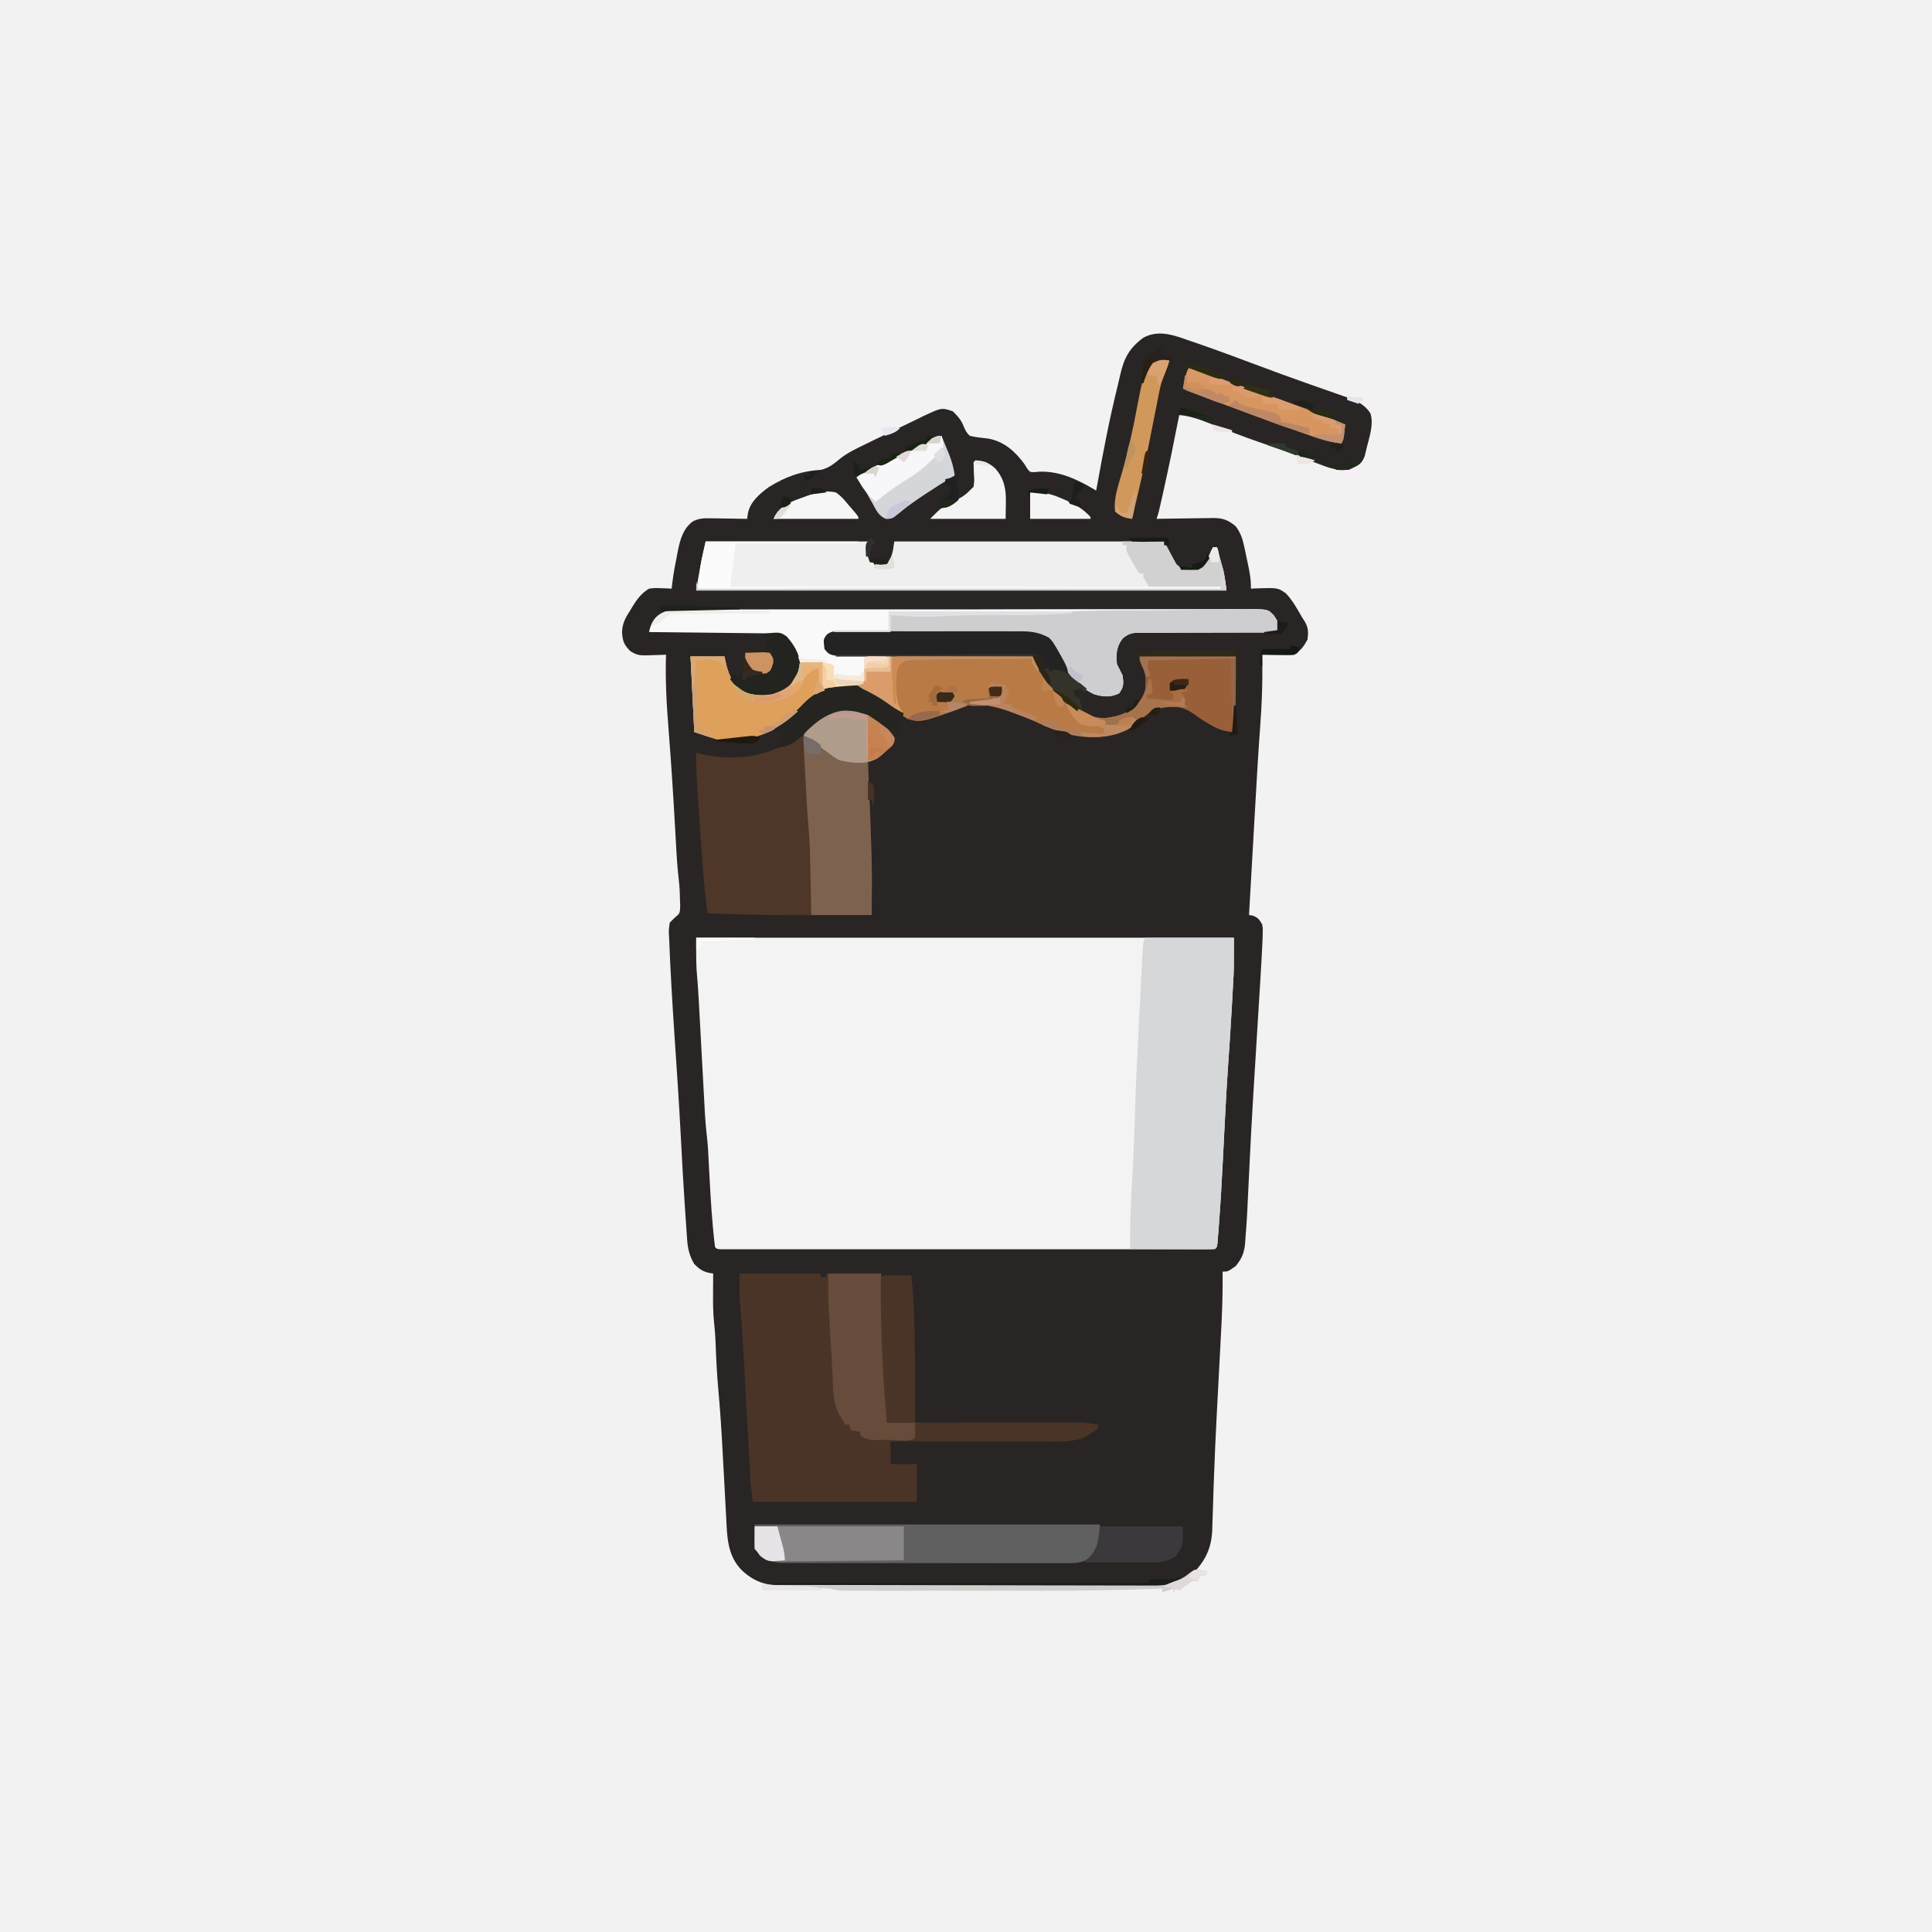 <svg xmlns="http://www.w3.org/2000/svg" id="svg0.3423759540425195" viewBox="0 0 1024 1024"><path d="M0 0 C337.92 0 675.84 0 1024 0 C1024 337.92 1024 675.84 1024 1024 C686.08 1024 348.16 1024 0 1024 C0 686.08 0 348.16 0 0 Z " transform="translate(0,0)" style="fill: #F2F2F2;"/><path d="M0 0 C1.17 0.399 2.34 0.799 3.546 1.21 C14.533 5 25.425 9.048 36.302 13.141 C44.479 16.214 52.675 19.214 60.914 22.117 C62.251 22.59 62.251 22.59 63.615 23.072 C68.876 24.931 68.876 24.931 74.144 26.771 C76.565 27.611 78.982 28.463 81.398 29.316 C82.115 29.561 82.831 29.805 83.569 30.057 C88.496 31.814 92.582 33.866 95.508 38.324 C97.486 44.112 94.821 51.435 93.438 57.188 C93.133 58.464 92.829 59.74 92.516 61.055 C90.98 64.822 89.83 65.674 86.188 67.312 C85.528 67.642 84.868 67.972 84.188 68.312 C79.117 68.624 75.373 67.953 70.645 66.152 C69.416 65.692 68.188 65.232 66.923 64.758 C65.615 64.255 64.308 63.753 63 63.25 C60.961 62.481 58.921 61.716 56.881 60.951 C55.528 60.443 54.176 59.934 52.824 59.423 C47.559 57.438 42.262 55.567 36.938 53.75 C27.862 50.639 18.936 47.161 10.028 43.599 C4.713 41.509 -0.101 39.753 -5.812 39.312 C-5.933 39.928 -6.053 40.544 -6.176 41.179 C-8.661 53.881 -11.255 66.552 -14.062 79.188 C-14.32 80.351 -14.578 81.515 -14.844 82.714 C-16.681 90.917 -16.681 90.917 -17.812 94.312 C-16.753 94.292 -15.694 94.271 -14.603 94.249 C-10.656 94.176 -6.709 94.131 -2.761 94.093 C-1.056 94.073 0.649 94.045 2.354 94.011 C4.812 93.962 7.268 93.939 9.727 93.922 C10.483 93.901 11.24 93.881 12.019 93.859 C17.185 93.857 20.141 94.83 24.188 98.312 C26.637 101.622 27.718 104.655 28.574 108.656 C28.79 109.655 29.006 110.654 29.229 111.684 C29.442 112.716 29.655 113.749 29.875 114.812 C30.1 115.845 30.325 116.878 30.557 117.941 C31.522 122.488 32.321 126.647 32.188 131.312 C33.045 131.266 33.902 131.22 34.785 131.172 C46.43 130.804 46.43 130.804 50.633 133.711 C54.203 137.389 56.654 141.892 59.188 146.312 C59.741 147.181 60.294 148.05 60.863 148.945 C62.734 152.289 62.651 154.535 62.188 158.312 C60.161 162.016 58.707 163.966 55.188 166.312 C53.286 166.54 53.286 166.54 51.176 166.508 C50.418 166.501 49.661 166.495 48.881 166.488 C47.702 166.463 47.702 166.463 46.5 166.438 C45.703 166.428 44.905 166.419 44.084 166.41 C42.118 166.387 40.153 166.351 38.188 166.312 C38.211 167.564 38.234 168.816 38.258 170.105 C38.402 181.618 37.971 192.992 37.11 204.471 C36.157 217.285 35.417 230.109 34.688 242.938 C34.558 245.198 34.429 247.458 34.3 249.718 C34.048 254.152 33.796 258.585 33.544 263.019 C33.215 268.828 32.884 274.636 32.551 280.445 C32.095 288.401 31.641 296.357 31.188 304.312 C31.786 304.395 32.384 304.478 33 304.562 C35.882 305.551 36.699 306.681 38.188 309.312 C38.527 311.533 38.527 311.533 38.457 314.148 C38.429 315.217 38.402 316.285 38.374 317.386 C38.005 325.17 37.566 332.948 37.077 340.726 C36.87 344.014 36.668 347.302 36.467 350.59 C36.185 355.197 35.901 359.804 35.615 364.411 C34.944 375.232 34.281 386.053 33.625 396.875 C33.562 397.908 33.499 398.941 33.434 400.005 C32.606 413.647 31.877 427.29 31.247 440.942 C30.129 465.008 30.129 465.008 29.312 475.5 C29.258 476.343 29.204 477.185 29.148 478.054 C28.701 483.125 27.494 486.259 24.188 490.312 C19.988 493.312 19.988 493.312 17.188 493.312 C17.202 494.64 17.202 494.64 17.216 495.995 C17.273 505.803 16.914 515.544 16.383 525.336 C16.298 526.954 16.214 528.571 16.13 530.189 C15.908 534.474 15.681 538.758 15.453 543.043 C15.029 551.038 14.612 559.035 14.199 567.031 C14.131 568.347 14.131 568.347 14.062 569.689 C13.488 580.822 12.976 591.953 12.582 603.094 C12.52 604.82 12.52 604.82 12.456 606.58 C12.272 611.756 12.104 616.931 11.959 622.107 C11.899 623.902 11.838 625.697 11.777 627.492 C11.762 628.267 11.746 629.041 11.73 629.839 C11.389 639.013 8.622 645.717 2.312 652.363 C-4.33 658.457 -10.633 659.461 -19.388 659.473 C-20.263 659.478 -21.137 659.483 -22.038 659.489 C-24.973 659.504 -27.909 659.513 -30.844 659.521 C-32.947 659.531 -35.049 659.541 -37.152 659.551 C-44.062 659.582 -50.972 659.603 -57.883 659.621 C-59.059 659.624 -60.235 659.628 -61.446 659.631 C-72.538 659.662 -83.629 659.689 -94.72 659.706 C-108.903 659.727 -123.086 659.769 -137.268 659.839 C-147.243 659.886 -157.217 659.91 -167.192 659.918 C-173.148 659.923 -179.104 659.938 -185.06 659.977 C-190.667 660.014 -196.272 660.023 -201.878 660.009 C-203.932 660.009 -205.985 660.02 -208.039 660.041 C-219.933 660.159 -228.646 660.131 -237.694 651.522 C-245.305 643.771 -245.411 633.989 -245.91 623.719 C-245.99 622.285 -246.07 620.852 -246.152 619.419 C-246.364 615.648 -246.562 611.876 -246.756 608.103 C-247.065 602.142 -247.397 596.181 -247.727 590.221 C-247.807 588.762 -247.887 587.302 -247.967 585.843 C-248.525 575.591 -249.218 565.359 -250.151 555.133 C-250.901 546.852 -251.263 538.566 -251.566 530.258 C-251.703 526.942 -251.968 523.673 -252.336 520.375 C-252.91 514.971 -252.925 509.617 -252.875 504.188 C-252.87 503.231 -252.866 502.275 -252.861 501.289 C-252.85 498.963 -252.833 496.638 -252.812 494.312 C-253.969 494.117 -253.969 494.117 -255.148 493.918 C-258.622 493.128 -260.267 491.791 -262.812 489.312 C-265.592 484.704 -266.373 480.56 -266.691 475.277 C-266.777 474.111 -266.777 474.111 -266.864 472.922 C-267.047 470.365 -267.211 467.808 -267.375 465.25 C-267.501 463.431 -267.627 461.612 -267.754 459.794 C-268.625 447.126 -269.329 434.449 -269.971 421.768 C-270.91 403.459 -272.174 385.171 -273.404 366.88 C-274.543 349.885 -275.536 332.896 -276.188 315.875 C-276.226 315.186 -276.265 314.498 -276.305 313.788 C-276.336 311.816 -276.336 311.816 -275.812 308.312 C-274.988 307.491 -274.163 306.67 -273.312 305.824 C-270.46 303.459 -270.46 303.459 -270.289 299.641 C-270.313 298.281 -270.363 296.921 -270.438 295.562 C-270.452 294.897 -270.466 294.232 -270.48 293.547 C-270.581 290.078 -270.871 286.658 -271.289 283.214 C-271.873 278.046 -272.18 272.876 -272.461 267.684 C-272.579 265.595 -272.697 263.506 -272.815 261.417 C-272.876 260.329 -272.937 259.241 -272.999 258.121 C-273.981 240.542 -275.094 222.987 -276.5 205.438 C-277.544 192.373 -278.246 179.427 -277.812 166.312 C-278.909 166.359 -280.006 166.405 -281.137 166.453 C-282.591 166.491 -284.046 166.527 -285.5 166.562 C-286.221 166.596 -286.942 166.63 -287.686 166.664 C-291.597 166.736 -293.371 166.599 -296.75 164.406 C-300.03 161.076 -300.724 159.379 -301.117 154.656 C-301.069 149.777 -299.22 146.585 -296.625 142.562 C-296.238 141.917 -295.85 141.271 -295.451 140.605 C-293.063 136.76 -290.761 133.691 -286.812 131.312 C-283.699 130.922 -283.699 130.922 -280.5 131.062 C-279.431 131.099 -278.363 131.135 -277.262 131.172 C-276.453 131.218 -275.645 131.265 -274.812 131.312 C-274.685 130.19 -274.557 129.067 -274.426 127.91 C-273.827 123.144 -272.958 118.456 -272 113.75 C-271.847 112.939 -271.694 112.127 -271.537 111.291 C-270.293 105.196 -268.781 99.523 -263.562 95.637 C-260.338 94.084 -258.202 93.967 -254.637 94.02 C-253.48 94.029 -252.323 94.039 -251.131 94.049 C-249.933 94.074 -248.734 94.099 -247.5 94.125 C-245.674 94.145 -245.674 94.145 -243.811 94.166 C-240.811 94.201 -237.812 94.251 -234.812 94.312 C-234.678 93.371 -234.544 92.429 -234.406 91.459 C-233.249 85.327 -228.292 81.139 -223.41 77.543 C-214.355 71.892 -206.083 68.954 -195.402 68.293 C-191.041 67.102 -188.691 65.025 -185.248 62.182 C-181.125 59.017 -176.542 56.874 -171.875 54.625 C-170.338 53.874 -170.338 53.874 -168.77 53.109 C-166.591 52.05 -164.408 50.997 -162.224 49.95 C-159.903 48.836 -157.588 47.713 -155.276 46.581 C-151.777 44.868 -148.265 43.181 -144.75 41.5 C-143.663 40.966 -142.576 40.432 -141.455 39.882 C-131.729 35.311 -131.729 35.311 -125.812 37.312 C-123.232 39.833 -121.388 41.844 -120.074 45.195 C-119.191 47.361 -118.522 48.694 -116.812 50.312 C-113.617 51.087 -110.476 51.397 -107.207 51.742 C-98.743 53.164 -92.744 58.584 -87.812 65.312 C-87.365 66.042 -86.918 66.772 -86.457 67.523 C-84.961 69.544 -84.961 69.544 -82.57 69.562 C-81.701 69.48 -80.833 69.397 -79.938 69.312 C-68.729 68.928 -59.252 73.737 -49.812 79.312 C-49.636 78.337 -49.636 78.337 -49.456 77.341 C-46.185 59.285 -42.789 41.306 -38.347 23.497 C-37.864 21.523 -37.416 19.541 -36.973 17.559 C-35.01 8.912 -31.987 3.583 -24.812 -1.688 C-16.599 -6.227 -8.176 -2.855 0 0 Z " transform="translate(630.812,180.688)" style="fill: #292524;"/><path d="M0 0 C94.05 0 188.1 0 285 0 C285 16.887 285 16.887 284.633 23.504 C284.574 24.58 284.574 24.58 284.515 25.677 C284.389 27.972 284.257 30.267 284.125 32.562 C284.033 34.213 283.941 35.864 283.849 37.515 C283.256 48.08 282.562 58.636 281.821 69.192 C281.221 78.011 280.733 86.833 280.277 95.66 C280.182 97.512 280.182 97.512 280.084 99.402 C279.763 105.621 279.449 111.84 279.141 118.06 C278.551 129.784 277.876 141.495 276.969 153.199 C276.888 154.275 276.806 155.35 276.723 156.458 C276.604 157.926 276.604 157.926 276.482 159.425 C276.379 160.719 276.379 160.719 276.273 162.039 C276 164 276 164 275 165 C273.588 165.097 272.172 165.126 270.757 165.126 C269.836 165.128 268.915 165.131 267.966 165.134 C266.942 165.132 265.919 165.129 264.864 165.127 C263.786 165.129 262.708 165.13 261.597 165.132 C257.954 165.136 254.311 165.133 250.668 165.129 C248.068 165.131 245.469 165.133 242.87 165.135 C236.524 165.139 230.178 165.138 223.833 165.135 C218.678 165.133 213.523 165.133 208.368 165.134 C207.27 165.134 207.27 165.134 206.149 165.134 C204.662 165.135 203.174 165.135 201.687 165.135 C187.723 165.138 173.76 165.135 159.797 165.129 C147.802 165.125 135.808 165.126 123.813 165.13 C109.902 165.136 95.99 165.138 82.078 165.135 C80.596 165.134 79.114 165.134 77.632 165.134 C76.903 165.134 76.173 165.134 75.422 165.133 C70.27 165.132 65.119 165.134 59.967 165.136 C53.04 165.139 46.112 165.137 39.185 165.131 C36.634 165.13 34.084 165.13 31.533 165.133 C28.067 165.135 24.602 165.132 21.136 165.127 C20.112 165.129 19.089 165.131 18.034 165.134 C17.113 165.131 16.192 165.129 15.243 165.126 C14.442 165.126 13.641 165.126 12.816 165.125 C11 165 11 165 10 164 C9.625 161.205 9.322 158.431 9.062 155.625 C8.978 154.727 8.893 153.829 8.805 152.903 C7.831 142.012 7.268 131.093 6.698 120.174 C6.658 119.438 6.619 118.702 6.579 117.943 C6.472 115.929 6.369 113.915 6.265 111.901 C6.085 109.243 5.852 106.659 5.53 104.021 C4.718 96.995 4.439 89.924 4.062 82.863 C3.977 81.295 3.891 79.728 3.805 78.16 C3.58 74.047 3.357 69.934 3.135 65.822 C2.781 59.259 2.424 52.697 2.065 46.135 C1.941 43.868 1.819 41.6 1.698 39.333 C1.62 37.907 1.543 36.482 1.465 35.056 C1.427 34.369 1.39 33.681 1.352 32.973 C1.049 27.555 0.643 22.148 0.186 16.741 C-0.091 11.167 0 5.581 0 0 Z " transform="translate(369,497)" style="fill: #F3F3F3;"/><path d="M0 0 C14.333 0 28.667 0 43 0 C43 0.66 43 1.32 43 2 C43.99 2 44.98 2 46 2 C46 1.34 46 0.68 46 0 C55.57 0 65.14 0 75 0 C75.133 3.675 75.266 7.35 75.402 11.137 C75.534 14.734 75.667 18.332 75.8 21.93 C75.891 24.412 75.981 26.893 76.07 29.375 C76.199 32.962 76.332 36.55 76.465 40.137 C76.503 41.229 76.542 42.321 76.582 43.446 C76.784 48.81 77.078 54.143 77.533 59.491 C78.067 66.002 78.096 72.471 78 79 C79.3 78.998 80.6 78.996 81.939 78.993 C94.195 78.973 106.452 78.958 118.708 78.948 C125.009 78.943 131.31 78.936 137.611 78.925 C143.693 78.914 149.775 78.908 155.857 78.905 C158.176 78.903 160.495 78.9 162.814 78.894 C166.065 78.887 169.316 78.886 172.567 78.886 C173.523 78.883 174.48 78.879 175.466 78.876 C180.421 78.883 185.115 79.155 190 80 C190 80.66 190 81.32 190 82 C188.164 83.473 188.164 83.473 185.625 85.062 C184.813 85.59 184.001 86.117 183.164 86.66 C176.203 89.608 168.07 89.147 160.603 89.114 C159.284 89.114 159.284 89.114 157.939 89.114 C155.071 89.113 152.203 89.106 149.336 89.098 C147.332 89.096 145.329 89.094 143.325 89.093 C138.081 89.09 132.837 89.08 127.593 89.069 C122.23 89.058 116.867 89.054 111.504 89.049 C101.003 89.038 90.501 89.021 80 89 C80 92.96 80 96.92 80 101 C84.62 101 89.24 101 94 101 C94 107.6 94 114.2 94 121 C65.29 121 36.58 121 7 121 C5.875 112 5.875 112 5.697 108.733 C5.655 107.989 5.613 107.245 5.569 106.479 C5.528 105.693 5.486 104.906 5.443 104.096 C5.396 103.245 5.349 102.393 5.3 101.516 C5.198 99.68 5.098 97.844 4.999 96.008 C4.841 93.093 4.681 90.178 4.519 87.264 C4.234 82.121 3.953 76.978 3.672 71.835 C3.223 63.615 2.772 55.396 2.317 47.176 C2.16 44.321 2.005 41.466 1.85 38.611 C1.205 26.83 1.205 26.83 0.188 15.077 C-0.265 10.065 -0.054 5.026 0 0 Z " transform="translate(392,675)" style="fill: #493427;"/><path d="M0 0 C5.555 3.536 11.247 7.595 14.859 13.184 C14.922 15.121 14.922 15.121 13.859 17.184 C5.274 25.184 5.274 25.184 0.859 25.184 C0.884 25.783 0.909 26.383 0.935 27.001 C1.202 33.412 1.46 39.823 1.714 46.235 C1.809 48.607 1.906 50.98 2.005 53.352 C2.754 71.311 2.988 89.211 2.859 107.184 C-6.203 107.214 -15.266 107.234 -24.328 107.246 C-24.992 107.247 -25.656 107.248 -26.34 107.249 C-45.626 107.271 -64.877 107.199 -84.141 106.184 C-86.176 91.24 -87.14 76.233 -88.132 61.191 C-88.311 58.5 -88.495 55.81 -88.68 53.12 C-88.902 49.871 -89.119 46.621 -89.336 43.371 C-89.417 42.18 -89.498 40.99 -89.582 39.763 C-89.988 33.553 -90.226 27.407 -90.141 21.184 C-89.182 21.414 -89.182 21.414 -88.204 21.65 C-70.3 25.78 -54.24 23.63 -38.418 14.453 C-36.141 13.184 -36.141 13.184 -33.141 12.184 C-32.471 10.852 -31.804 9.518 -31.141 8.184 C-22.672 0.163 -11.451 -5.698 0 0 Z " transform="translate(459.141,377.816)" style="fill: #4E3628;"/><path d="M0 0 C15.51 0 31.02 0 47 0 C47 16.887 47 16.887 46.633 23.504 C46.594 24.221 46.555 24.938 46.515 25.677 C46.389 27.972 46.257 30.267 46.125 32.562 C46.033 34.213 45.941 35.864 45.849 37.515 C45.256 48.08 44.562 58.636 43.821 69.192 C43.221 78.011 42.733 86.833 42.277 95.66 C42.213 96.895 42.15 98.13 42.084 99.402 C41.763 105.621 41.449 111.84 41.141 118.06 C40.551 129.784 39.876 141.495 38.969 153.199 C38.847 154.812 38.847 154.812 38.723 156.458 C38.643 157.437 38.564 158.416 38.482 159.425 C38.413 160.287 38.344 161.15 38.273 162.039 C38 164 38 164 37 165 C35.588 165.093 34.171 165.117 32.756 165.114 C31.855 165.113 30.954 165.113 30.026 165.113 C29.047 165.108 28.067 165.103 27.059 165.098 C26.061 165.096 25.064 165.095 24.036 165.093 C20.837 165.088 17.637 165.075 14.438 165.062 C12.274 165.057 10.111 165.053 7.947 165.049 C2.631 165.038 -2.684 165.021 -8 165 C-8.123 153.437 -7.776 141.977 -7.062 130.438 C-6.361 119.064 -5.883 107.7 -5.559 96.309 C-5.055 78.792 -4.19 61.297 -3.271 43.798 C-3.04 39.407 -2.817 35.016 -2.595 30.625 C-2.421 27.204 -2.244 23.783 -2.065 20.362 C-1.98 18.739 -1.897 17.116 -1.816 15.493 C-1.703 13.258 -1.585 11.023 -1.465 8.788 C-1.399 7.521 -1.333 6.254 -1.265 4.948 C-1 2 -1 2 0 0 Z " transform="translate(607,497)" style="fill: #D6D7D8;"/><path d="M0 0 C1.974 -0.018 1.974 -0.018 3.987 -0.037 C7.634 -0.07 11.279 -0.06 14.926 -0.042 C18.86 -0.03 22.795 -0.059 26.73 -0.082 C34.435 -0.121 42.14 -0.122 49.846 -0.108 C56.108 -0.098 62.37 -0.1 68.633 -0.112 C69.969 -0.115 69.969 -0.115 71.333 -0.117 C73.143 -0.121 74.954 -0.124 76.764 -0.127 C93.741 -0.158 110.717 -0.144 127.694 -0.115 C143.229 -0.091 158.763 -0.118 174.298 -0.171 C190.247 -0.225 206.196 -0.245 222.145 -0.229 C223.949 -0.227 225.753 -0.226 227.556 -0.224 C228.444 -0.223 229.331 -0.223 230.245 -0.222 C236.501 -0.218 242.755 -0.236 249.01 -0.263 C256.633 -0.295 264.255 -0.296 271.877 -0.256 C275.767 -0.236 279.655 -0.231 283.545 -0.265 C287.761 -0.301 291.973 -0.268 296.189 -0.227 C297.42 -0.248 298.652 -0.27 299.92 -0.292 C308.037 -0.132 308.037 -0.132 311.22 2.981 C312.74 5.234 313.991 7.423 315.094 9.902 C312.629 12.368 311.251 12.139 307.888 12.159 C307.164 12.153 306.44 12.148 305.695 12.142 C304.932 12.144 304.169 12.146 303.383 12.148 C301.724 12.151 300.065 12.151 298.405 12.146 C295.778 12.141 293.152 12.15 290.525 12.163 C283.054 12.201 275.584 12.219 268.114 12.208 C263.547 12.202 258.98 12.22 254.413 12.254 C252.673 12.262 250.933 12.26 249.192 12.25 C246.755 12.235 244.32 12.252 241.882 12.275 C240.806 12.257 240.806 12.257 239.708 12.239 C235.848 12.311 234.216 12.805 231.17 15.254 C227.842 19.5 227.493 23.649 228.094 28.902 C229.078 30.91 230.078 32.911 231.094 34.902 C231.673 39.097 231.783 40.984 229.219 44.402 C224.592 46.623 220.985 46.265 216.094 44.902 C205.12 39.71 199.602 30.644 194.77 19.977 C192.817 16.394 191.179 14.541 187.255 13.339 C184.943 12.872 182.847 12.774 180.489 12.769 C179.569 12.764 178.649 12.76 177.702 12.756 C176.7 12.756 175.698 12.757 174.666 12.757 C173.075 12.752 173.075 12.752 171.453 12.747 C167.945 12.737 164.438 12.735 160.93 12.734 C158.497 12.731 156.064 12.728 153.631 12.724 C148.531 12.718 143.432 12.716 138.333 12.717 C131.784 12.717 125.236 12.703 118.687 12.686 C113.663 12.675 108.64 12.673 103.616 12.674 C101.201 12.672 98.785 12.668 96.37 12.66 C93.001 12.651 89.633 12.653 86.264 12.659 C85.258 12.654 84.252 12.648 83.216 12.642 C82.302 12.647 81.388 12.651 80.446 12.655 C79.649 12.655 78.853 12.654 78.032 12.653 C75.857 12.732 75.857 12.732 74.094 14.902 C73.511 17.86 73.511 17.86 74.094 20.902 C77.946 23.946 81.102 24.308 85.927 24.414 C87.865 24.467 87.865 24.467 89.843 24.521 C91.197 24.545 92.552 24.567 93.907 24.59 C95.281 24.623 96.656 24.658 98.03 24.693 C101.385 24.776 104.739 24.845 108.094 24.902 C108.094 27.542 108.094 30.182 108.094 32.902 C103.804 32.902 99.514 32.902 95.094 32.902 C95.094 34.552 95.094 36.202 95.094 37.902 C91.636 40.208 90.114 40.151 86.032 40.277 C74.016 41.103 67.59 45.637 59.094 53.902 C48.958 63.361 37.441 68.91 23.469 69.215 C21.81 69.271 21.81 69.271 20.118 69.328 C16.094 68.902 16.094 68.902 4.094 64.902 C3.434 51.702 2.774 38.502 2.094 24.902 C8.034 24.902 13.974 24.902 20.094 24.902 C20.466 26.573 20.837 28.244 21.219 29.965 C22.689 35.344 24.666 39.402 29.094 42.902 C35.137 45.849 41.495 46.028 47.891 44.027 C51.914 42.218 55.265 40.351 57.782 36.652 C59.438 31.92 59.613 28.68 58.094 23.902 C55.63 19.071 53.289 14.932 48.094 12.902 C44.941 12.575 44.941 12.575 41.398 12.583 C40.734 12.573 40.071 12.563 39.387 12.553 C37.201 12.522 35.015 12.505 32.829 12.488 C31.31 12.47 29.791 12.45 28.272 12.43 C24.281 12.378 20.289 12.339 16.298 12.301 C12.222 12.261 8.147 12.21 4.071 12.16 C-3.921 12.063 -11.913 11.979 -19.906 11.902 C-17.639 0.735 -10.123 -0.117 0 0 Z " transform="translate(363.906,323.098)" style="fill: #F9F9FA;"/><path d="M0 0 C28.38 0 56.76 0 86 0 C86 2.64 86 5.28 86 8 C86.495 9.485 86.495 9.485 87 11 C89.97 11.33 92.94 11.66 96 12 C99.033 7.648 99.176 5.765 100 0 C147.19 0 194.38 0 243 0 C245.31 4.29 247.62 8.58 250 13 C253.482 14.741 257.2 14.579 261 14 C265.052 11.005 266.982 7.567 269 3 C269.66 3 270.32 3 271 3 C271.653 5.332 272.297 7.665 272.938 10 C273.12 10.648 273.302 11.297 273.49 11.965 C273.667 12.616 273.845 13.267 274.027 13.938 C274.271 14.817 274.271 14.817 274.519 15.715 C275.232 19.104 275.57 22.563 276 26 C183.27 26 90.54 26 -5 26 C-3.752 17.263 -1.818 8.636 0 0 Z " transform="translate(374,287)" style="fill: #EFEFF0;"/><path d="M0 0 C25.08 0 50.16 0 76 0 C78.64 4.62 81.28 9.24 84 14 C88.897 20.439 94.19 24.681 101 29 C101.928 29.639 102.856 30.279 103.812 30.938 C110.331 33.11 118.084 33.278 124.438 30.438 C129.31 27.547 133.205 23.385 135 18 C135.234 16.019 135.234 16.019 135.25 13.875 C135.276 13.171 135.302 12.467 135.328 11.742 C134.845 7.703 133.286 3.859 132 0 C148.83 0 165.66 0 183 0 C183 20.706 183 20.706 182.5 30.125 C182.452 31.093 182.405 32.061 182.355 33.059 C182.241 35.373 182.122 37.686 182 40 C176.882 39.514 173.429 38.446 169.062 35.75 C168.021 35.125 166.979 34.5 165.906 33.855 C163 32 163 32 160.906 30.426 C155.872 26.704 151.394 26.195 145.172 26.453 C140.079 27.331 136.921 29.775 133 33 C131.326 34.268 129.638 35.517 127.938 36.75 C127.183 37.322 126.429 37.895 125.652 38.484 C117.095 43.374 105.131 43.563 95.641 41.483 C87.374 39.202 79.568 35.906 71.836 32.23 C62.3 28.093 52.436 25.243 42 25 C42 24.67 42 24.34 42 24 C45.96 24 49.92 24 54 24 C54 23.34 54 22.68 54 22 C55.667 21 57.333 20 59 19 C59 18.34 59 17.68 59 17 C57.02 17 55.04 17 53 17 C53 18.65 53 20.3 53 22 C48.373 23.045 43.711 23.518 39 24 C39.66 24.66 40.32 25.32 41 26 C16.304 35.017 16.304 35.017 9 33 C6.206 31.272 3.68 29.248 1.125 27.188 C-3.478 23.511 -7.875 20.325 -13.243 17.853 C-15 17 -15 17 -18 15 C-17.361 14.773 -16.721 14.546 -16.062 14.312 C-15.382 13.879 -14.701 13.446 -14 13 C-13.67 11.35 -13.34 9.7 -13 8 C-8.71 8 -4.42 8 0 8 C0 5.36 0 2.72 0 0 Z " transform="translate(472,348)" style="fill: #B97A45;"/><path d="M0 0 C6.253 3.111 12.696 8.115 16.5 14 C16.562 15.938 16.562 15.938 15.5 18 C6.915 26 6.915 26 2.5 26 C2.525 26.6 2.55 27.199 2.576 27.817 C4.799 81.252 4.799 81.252 4.5 108 C-6.06 108 -16.62 108 -27.5 108 C-27.561 105.096 -27.621 102.191 -27.684 99.199 C-27.746 96.353 -27.809 93.506 -27.872 90.66 C-27.915 88.698 -27.957 86.736 -27.997 84.774 C-28.23 71.296 -28.23 71.296 -29.23 57.861 C-29.83 51.505 -30.092 45.12 -30.43 38.747 C-30.563 36.241 -30.7 33.736 -30.838 31.23 C-30.925 29.617 -31.011 28.004 -31.098 26.391 C-31.138 25.652 -31.179 24.913 -31.221 24.152 C-31.879 11.552 -31.879 11.552 -30.102 8.961 C-20.681 1.402 -12.192 -3.483 0 0 Z " transform="translate(457.5,377)" style="fill: #7D6250;"/><path d="M0 0 C60.39 0 120.78 0 183 0 C183 10.9 183 10.9 180 16 C175.623 19.533 172.686 20.5 167.1 20.501 C166.43 20.507 165.76 20.512 165.07 20.518 C162.838 20.532 160.607 20.517 158.375 20.502 C156.77 20.505 155.165 20.511 153.559 20.518 C149.208 20.532 144.857 20.521 140.506 20.504 C135.947 20.491 131.389 20.497 126.83 20.501 C119.175 20.503 111.519 20.49 103.864 20.467 C95.02 20.44 86.177 20.438 77.334 20.45 C68.819 20.461 60.304 20.455 51.788 20.44 C48.168 20.435 44.549 20.435 40.929 20.439 C36.663 20.444 32.398 20.434 28.132 20.412 C26.569 20.407 25.006 20.406 23.443 20.411 C21.304 20.417 19.166 20.405 17.027 20.388 C15.832 20.385 14.637 20.383 13.406 20.38 C9.414 19.935 6.543 18.882 3 17 C0 13 0 13 0 0 Z " transform="translate(400,808)" style="fill: #616061;"/><path d="M0 0 C6.164 -0.036 12.328 -0.09 18.491 -0.185 C24.495 -0.278 30.497 -0.327 36.501 -0.344 C38.779 -0.358 41.057 -0.388 43.335 -0.434 C46.511 -0.494 49.683 -0.498 52.86 -0.489 C54.263 -0.535 54.263 -0.535 55.694 -0.582 C58.395 -0.539 60.398 -0.415 62.926 0.548 C65.499 3.279 67.264 6.198 68.926 9.548 C66.461 12.014 65.083 11.785 61.719 11.805 C60.995 11.8 60.272 11.794 59.526 11.788 C58.763 11.79 58.001 11.792 57.215 11.794 C55.555 11.798 53.896 11.797 52.237 11.792 C49.61 11.787 46.983 11.796 44.356 11.809 C36.886 11.847 29.416 11.865 21.946 11.854 C17.378 11.848 12.812 11.866 8.245 11.9 C6.504 11.908 4.764 11.906 3.024 11.896 C0.586 11.881 -1.849 11.898 -4.286 11.921 C-5.004 11.909 -5.721 11.897 -6.461 11.885 C-10.32 11.957 -11.953 12.451 -14.998 14.9 C-18.326 19.146 -18.676 23.295 -18.074 28.548 C-17.091 30.557 -16.091 32.557 -15.074 34.548 C-14.496 38.743 -14.385 40.63 -16.949 44.048 C-21.576 46.27 -25.184 45.911 -30.074 44.548 C-41.049 39.356 -46.566 30.29 -51.398 19.623 C-53.313 16.109 -54.922 14.274 -58.732 12.99 C-62.013 12.372 -65.269 12.37 -68.597 12.343 C-69.348 12.333 -70.1 12.323 -70.874 12.313 C-73.352 12.282 -75.83 12.257 -78.309 12.232 C-80.029 12.211 -81.75 12.19 -83.47 12.169 C-87.995 12.114 -92.519 12.064 -97.043 12.016 C-101.662 11.966 -106.28 11.91 -110.898 11.855 C-119.957 11.748 -129.015 11.646 -138.074 11.548 C-138.074 8.578 -138.074 5.608 -138.074 2.548 C-136.862 2.56 -135.651 2.572 -134.402 2.584 C-126.02 2.638 -117.69 2.585 -109.324 2.048 C-97.127 1.293 -84.903 1.495 -72.688 1.586 C-71.848 1.59 -71.008 1.594 -70.142 1.598 C-68.586 1.606 -67.03 1.618 -65.475 1.636 C-60.625 1.658 -55.832 1.411 -50.994 1.07 C-34.037 -0.083 -16.988 0.099 0 0 Z " transform="translate(610.074,323.452)" style="fill: #CECED1;"/><path d="M0 0 C9.24 0 18.48 0 28 0 C28.133 3.675 28.266 7.35 28.402 11.137 C28.534 14.734 28.667 18.332 28.8 21.93 C28.891 24.412 28.981 26.893 29.07 29.375 C29.199 32.962 29.332 36.55 29.465 40.137 C29.503 41.229 29.542 42.321 29.582 43.446 C29.831 50.05 30.242 56.622 30.791 63.207 C31.186 68.48 31.058 73.711 31 79 C35.95 79 40.9 79 46 79 C46.098 85.152 46.098 85.152 46 87 C43.481 89.519 36.574 88.186 33.188 88.188 C32.081 88.2 30.974 88.212 29.834 88.225 C28.769 88.227 27.703 88.228 26.605 88.23 C25.138 88.237 25.138 88.237 23.641 88.243 C20.942 87.995 19.308 87.379 17 86 C17 85.34 17 84.68 17 84 C15.35 83.67 13.7 83.34 12 83 C11.67 82.01 11.34 81.02 11 80 C10.34 80 9.68 80 9 80 C8.176 78.632 7.366 77.255 6.562 75.875 C6.11 75.109 5.658 74.344 5.191 73.555 C2.29 67.334 2.62 59.992 2.246 53.242 C2.181 52.103 2.116 50.963 2.049 49.789 C1.912 47.38 1.776 44.972 1.643 42.562 C1.439 38.909 1.229 35.255 1.018 31.602 C0.885 29.253 0.753 26.904 0.621 24.555 C0.559 23.476 0.496 22.398 0.432 21.286 C0.375 20.246 0.318 19.205 0.26 18.132 C0.184 16.787 0.184 16.787 0.107 15.415 C-0.054 10.279 0 5.138 0 0 Z " transform="translate(439,675)" style="fill: #674C3B;"/><path d="M0 0 C5.94 0 11.88 0 18 0 C18.371 1.671 18.742 3.341 19.125 5.062 C20.595 10.442 22.571 14.5 27 18 C33.042 20.947 39.401 21.126 45.797 19.125 C51.694 16.473 54.543 13.983 57 8 C57.33 6.35 57.66 4.7 58 3 C61.96 3 65.92 3 70 3 C70.495 10.425 70.495 10.425 71 18 C69.701 18.804 68.401 19.609 67.062 20.438 C63.454 22.826 60.494 25.379 57.5 28.5 C47.486 38.826 35.762 43.998 21.375 44.312 C19.716 44.369 19.716 44.369 18.023 44.426 C14 44 14 44 2 40 C1.34 26.8 0.68 13.6 0 0 Z " transform="translate(366,348)" style="fill: #DEA05A;"/><path d="M0 0 C16.83 0 33.66 0 51 0 C51 20.706 51 20.706 50.5 30.125 C50.452 31.093 50.405 32.061 50.355 33.059 C50.241 35.373 50.122 37.686 50 40 C44.882 39.514 41.429 38.446 37.062 35.75 C36.021 35.125 34.979 34.5 33.906 33.855 C31 32 31 32 28.906 30.426 C23.88 26.71 19.414 26.213 13.203 26.43 C8.168 27.326 4.87 29.803 1 33 C0.01 33.495 0.01 33.495 -1 34 C-1.99 33.34 -2.98 32.68 -4 32 C-8.327 33.423 -8.327 33.423 -12 36 C-14 36.041 -16 36.043 -18 36 C-18 35.34 -18 34.68 -18 34 C-19.32 33.67 -20.64 33.34 -22 33 C-21.154 32.925 -20.309 32.85 -19.438 32.773 C-10.694 31.76 -5.003 29.876 0.648 22.992 C2.674 20.006 3.174 17.404 3.25 13.875 C3.276 13.171 3.302 12.467 3.328 11.742 C2.845 7.703 1.286 3.859 0 0 Z " transform="translate(604,348)" style="fill: #985F38;"/><path d="M0 0 C0.911 -0.008 1.822 -0.017 2.761 -0.026 C3.759 -0.02 4.756 -0.013 5.784 -0.007 C7.362 -0.015 7.362 -0.015 8.973 -0.023 C12.461 -0.036 15.95 -0.028 19.439 -0.017 C21.862 -0.02 24.284 -0.022 26.707 -0.026 C31.791 -0.031 36.876 -0.024 41.96 -0.01 C48.471 0.007 54.982 -0.003 61.493 -0.021 C66.5 -0.032 71.506 -0.028 76.513 -0.02 C78.913 -0.018 81.313 -0.021 83.714 -0.028 C87.074 -0.036 90.435 -0.024 93.795 -0.007 C94.785 -0.013 95.774 -0.019 96.793 -0.026 C102.482 0.027 106.523 0.65 111.548 3.381 C113.404 5.361 113.404 5.361 114.736 7.568 C115.217 8.359 115.697 9.149 116.193 9.963 C121.548 19.516 121.548 19.516 121.548 23.381 C120.95 23.051 120.352 22.721 119.736 22.381 C117.494 21.173 117.494 21.173 114.548 21.381 C113.558 21.381 112.568 21.381 111.548 21.381 C111.548 20.721 111.548 20.061 111.548 19.381 C110.228 19.711 108.908 20.041 107.548 20.381 C106.558 16.916 106.558 16.916 105.548 13.381 C104.984 13.379 104.42 13.376 103.839 13.374 C90.118 13.315 76.398 13.239 62.677 13.145 C56.042 13.1 49.407 13.061 42.772 13.035 C36.372 13.009 29.972 12.968 23.573 12.918 C21.128 12.901 18.682 12.89 16.237 12.883 C12.82 12.874 9.403 12.846 5.987 12.813 C4.969 12.815 3.951 12.816 2.902 12.818 C1.973 12.805 1.043 12.793 0.085 12.78 C-0.723 12.775 -1.532 12.77 -2.365 12.766 C-4.983 12.283 -5.873 11.497 -7.452 9.381 C-8.094 4.24 -8.094 4.24 -6.207 1.717 C-3.984 0.025 -2.776 0.004 0 0 Z " transform="translate(444.452,334.619)" style="fill: #222322;"/><path d="M0 0 C26.07 0 52.14 0 79 0 C79 5.94 79 11.88 79 18 C69.568 18.113 60.137 18.205 50.705 18.259 C46.325 18.285 41.946 18.321 37.566 18.377 C33.339 18.432 29.112 18.461 24.884 18.474 C23.272 18.484 21.66 18.502 20.048 18.529 C17.788 18.565 15.529 18.57 13.269 18.568 C11.983 18.579 10.697 18.59 9.373 18.601 C5.141 17.847 3.708 16.247 1 13 C0.67 12.67 0.34 12.34 0 12 C0 8.04 0 4.08 0 0 Z " transform="translate(400,809)" style="fill: #898788;"/><path d="M0 0 C1.395 0.007 2.789 0.019 4.184 0.035 C4.895 0.04 5.605 0.044 6.338 0.049 C8.099 0.061 9.86 0.079 11.621 0.098 C12.614 8.395 12.944 16.687 13.184 25.035 C13.215 26.085 13.215 26.085 13.248 27.156 C13.753 44.136 13.713 61.113 13.621 78.098 C8.671 78.098 3.721 78.098 -1.379 78.098 C-3.177 56.445 -4.444 34.892 -4.504 13.16 C-4.509 11.974 -4.513 10.787 -4.518 9.565 C-4.516 8.473 -4.514 7.382 -4.512 6.258 C-4.511 5.285 -4.509 4.311 -4.508 3.309 C-4.296 -0.314 -3.754 0.109 0 0 Z " transform="translate(471.379,675.902)" style="fill: #4A3428;"/><path d="M0 0 C0.987 2.372 1.965 4.747 2.938 7.125 C3.354 8.123 3.354 8.123 3.779 9.141 C5.386 13.089 6.475 16.735 7 21 C6.487 21.316 5.975 21.633 5.446 21.959 C-3.886 27.735 -13.07 33.526 -21.75 40.258 C-26.566 43.987 -26.566 43.987 -29.402 44.074 C-33.292 42.466 -34.638 39.355 -36.562 35.812 C-37.312 34.485 -38.064 33.158 -38.816 31.832 C-39.356 30.868 -39.356 30.868 -39.907 29.885 C-41.483 27.168 -43.224 24.59 -45 22 C-39.67 18.155 -33.942 15.465 -28 12.688 C-25.943 11.717 -23.888 10.746 -21.832 9.773 C-20.836 9.303 -19.841 8.832 -18.815 8.347 C-13.981 6.034 -9.213 3.598 -4.449 1.145 C-2 0 -2 0 0 0 Z " transform="translate(499,231)" style="fill: #D5D6DA;"/><path d="M0 0 C7.26 0 14.52 0 22 0 C25.375 6.438 25.375 6.438 26.427 8.467 C28.084 11.829 28.084 11.829 31 14 C35.728 14.65 38.959 14.769 42.875 11.875 C44.985 9.02 46.567 6.244 48 3 C48.66 3 49.32 3 50 3 C50.653 5.332 51.297 7.665 51.938 10 C52.12 10.648 52.302 11.297 52.49 11.965 C52.667 12.616 52.845 13.267 53.027 13.938 C53.271 14.817 53.271 14.817 53.519 15.715 C54.232 19.104 54.57 22.563 55 26 C-37.73 26 -130.46 26 -226 26 C-226 24.35 -226 22.7 -226 21 C-225.67 22.32 -225.34 23.64 -225 25 C-146.13 24.67 -67.26 24.34 14 24 C13.01 22.35 12.02 20.7 11 19 C11 18.34 11 17.68 11 17 C10.34 17 9.68 17 9 17 C7.273 14.48 7.273 14.48 5.375 11.188 C4.743 10.109 4.112 9.03 3.461 7.918 C2 5 2 5 2 2 C1.34 2 0.68 2 0 2 C0 1.34 0 0.68 0 0 Z " transform="translate(595,287)" style="fill: #D1D1D2;"/><path d="M0 0 C7.125 1.986 14.004 4.444 20.926 7.032 C27.871 9.615 34.865 12.038 41.875 14.438 C55.739 19.197 69.559 24.134 83 30 C82.856 31.279 82.711 32.557 82.562 33.875 C82.481 34.594 82.4 35.314 82.316 36.055 C82 38 82 38 81 40 C74.287 39.389 68.273 37.226 61.938 35 C60.724 34.578 59.511 34.156 58.26 33.721 C41.507 27.86 24.877 21.643 8.238 15.465 C7.334 15.13 6.43 14.795 5.499 14.45 C4.257 13.987 4.257 13.987 2.99 13.515 C2.264 13.246 1.539 12.976 0.792 12.698 C-1 12 -1 12 -3 11 C-2.691 9.541 -2.378 8.083 -2.062 6.625 C-1.888 5.813 -1.714 5.001 -1.535 4.164 C-1 2 -1 2 0 0 Z " transform="translate(630,195)" style="fill: #D79660;"/><path d="M0 0 C5.555 3.536 11.247 7.595 14.859 13.184 C14.922 15.121 14.922 15.121 13.859 17.184 C11.886 19.063 10.042 20.596 7.859 22.184 C6.89 22.967 5.921 23.751 4.922 24.559 C-0.704 27.661 -8.105 26.434 -14.141 25.184 C-17.246 23.383 -17.246 23.383 -20.141 21.184 C-21.105 20.489 -22.069 19.794 -23.062 19.078 C-24.958 17.682 -26.854 16.287 -28.75 14.891 C-31.006 13.186 -31.006 13.186 -33.141 12.184 C-30.538 5.918 -24.416 2.466 -18.703 -0.754 C-12.5 -2.604 -5.954 -2.963 0 0 Z " transform="translate(459.141,377.816)" style="fill: #AF9C8B;"/><path d="M0 0 C4.722 2.386 9.066 5.318 13.375 8.375 C14.075 8.869 14.775 9.362 15.496 9.871 C17.128 11.031 18.753 12.201 20.375 13.375 C19.911 14.736 19.911 14.736 19.438 16.125 C18.258 19.733 17.375 22.58 17.375 26.375 C15.375 24.375 15.375 24.375 15.375 21.375 C14.665 21.456 13.954 21.537 13.223 21.621 C9.434 21.294 7.773 19.78 4.812 17.438 C-0.87 12.969 -4.756 11.947 -11.902 12.031 C-20.705 13.143 -27.746 19.254 -33.625 25.5 C-37.046 28.707 -40.822 31.375 -45.625 31.375 C-45.295 28.735 -44.965 26.095 -44.625 23.375 C-46.275 23.375 -47.925 23.375 -49.625 23.375 C-46.856 20.432 -44.094 17.925 -40.812 15.562 C-37.791 13.371 -35.291 11.044 -32.75 8.312 C-24.403 -0.315 -11.482 -4.872 0 0 Z " transform="translate(458.625,364.625)" style="fill: #252420;"/><path d="M0 0 C14.52 0 29.04 0 44 0 C44 10.4 44 10.4 40 16 C34.432 19.712 28.135 19.137 21.664 19.098 C20.785 19.096 19.905 19.095 18.999 19.093 C16.208 19.088 13.416 19.075 10.625 19.062 C8.725 19.057 6.826 19.053 4.926 19.049 C0.284 19.038 -4.358 19.021 -9 19 C-8.211 18.407 -7.422 17.814 -6.609 17.203 C-1.058 12.516 -0.879 7.032 0 0 Z " transform="translate(583,809)" style="fill: #3B393B;"/><path d="M0 0 C-0.5 2.502 -1.229 4.468 -2.355 6.777 C-4.863 12.57 -5.787 18.839 -7 25 C-7.247 26.226 -7.495 27.452 -7.75 28.715 C-8.757 33.714 -9.749 38.716 -10.726 43.721 C-12.519 52.844 -14.547 61.892 -16.688 70.938 C-17.011 72.314 -17.335 73.691 -17.658 75.068 C-18.436 78.38 -19.217 81.69 -20 85 C-23.763 84.477 -26.298 83.751 -29 81 C-29.973 73.893 -26.761 65.776 -24.875 59 C-22.714 51.023 -20.744 43.059 -19.121 34.957 C-18.969 34.196 -18.816 33.435 -18.659 32.652 C-17.915 28.913 -17.191 25.17 -16.486 21.424 C-15.138 14.416 -13.846 8.092 -10 2 C-6.356 -0.429 -4.288 -0.162 0 0 Z " transform="translate(620,190)" style="fill: #D1985C;"/><path d="M0 0 C26.73 0 53.46 0 81 0 C81 0.33 81 0.66 81 1 C59.55 1 38.1 1 16 1 C15.01 8.59 14.02 16.18 13 24 C98.8 24 184.6 24 273 24 C273 24.33 273 24.66 273 25 C181.59 25 90.18 25 -4 25 C-3 13 -3 13 0 0 Z " transform="translate(374,287)" style="fill: #FAFBFA;"/><path d="M0 0 C4.402 0.205 7.359 1.351 10.609 4.387 C17.546 12.434 16 20.058 16 31 C2.8 31 -10.4 31 -24 31 C-18.383 25.383 -18.383 25.383 -15.59 23.902 C-14.992 23.576 -14.395 23.249 -13.779 22.912 C-13.172 22.59 -12.564 22.269 -11.938 21.938 C-5.808 18.791 -5.808 18.791 -1 14 C-0.554 10.758 -0.554 10.758 -0.812 7.312 C-0.899 5.209 -0.968 3.105 -1 1 C-0.67 0.67 -0.34 0.34 0 0 Z " transform="translate(517,244)" style="fill: #F4F4F5;"/><path d="M0 0 C9.422 -1.056 9.422 -1.056 12.961 1.312 C16.66 5.518 19.857 10.555 20.094 16.266 C19.761 21.29 18.897 24.578 15 28 C8.236 32.538 2.096 34.149 -6 33 C-11.288 31.237 -13.735 28.322 -17 24 C-16.67 23.34 -16.34 22.68 -16 22 C-10 22 -10 22 -9 23 C-8.01 22.34 -7.02 21.68 -6 21 C-4.062 20.691 -4.062 20.691 -2 20.562 C0.438 20.289 1.843 20.088 4 18.875 C5.611 15.855 5.364 13.34 5 10 C4.01 9.34 3.02 8.68 2 8 C2 5 2 5 4 3 C2.68 2.34 1.36 1.68 0 1 C0 0.67 0 0.34 0 0 Z " transform="translate(404,336)" style="fill: #232320;"/><path d="M0 0 C0.859 2.598 0.859 2.598 1 6 C-0.857 8.506 -2.496 10.351 -4.75 12.438 C-5.345 13.01 -5.941 13.582 -6.554 14.171 C-10.789 18.136 -15.198 21.366 -20.211 24.301 C-25.416 27.472 -30.174 31.285 -35 35 C-38.048 32.075 -40.655 29.324 -42.812 25.688 C-43.231 24.99 -43.65 24.293 -44.082 23.574 C-44.385 23.055 -44.688 22.535 -45 22 C-39.67 18.155 -33.942 15.465 -28 12.688 C-25.943 11.717 -23.888 10.746 -21.832 9.773 C-20.836 9.303 -19.841 8.832 -18.815 8.347 C-13.981 6.034 -9.213 3.598 -4.449 1.145 C-2 0 -2 0 0 0 Z " transform="translate(499,231)" style="fill: #F7F6F8;"/><path d="M0 0 C1.578 0.371 1.578 0.371 3.188 0.75 C2.857 1.41 2.527 2.07 2.188 2.75 C1.198 2.75 0.207 2.75 -0.812 2.75 C-1.143 3.74 -1.472 4.73 -1.812 5.75 C-2.803 5.75 -3.792 5.75 -4.812 5.75 C-6.687 6.83 -6.687 6.83 -8.5 8.25 C-9.123 8.714 -9.745 9.178 -10.387 9.656 C-10.857 10.017 -11.328 10.378 -11.812 10.75 C-12.803 10.255 -12.803 10.255 -13.812 9.75 C-14.143 10.41 -14.473 11.07 -14.812 11.75 C-14.812 11.09 -14.812 10.43 -14.812 9.75 C-16.793 10.41 -18.773 11.07 -20.812 11.75 C-20.812 11.09 -20.812 10.43 -20.812 9.75 C-21.637 9.78 -22.461 9.809 -23.31 9.84 C-43.911 10.563 -64.482 10.903 -85.095 10.884 C-88.89 10.882 -92.685 10.884 -96.48 10.886 C-102.81 10.888 -109.14 10.885 -115.469 10.88 C-122.774 10.875 -130.079 10.877 -137.384 10.882 C-143.717 10.887 -150.05 10.887 -156.383 10.885 C-160.14 10.883 -163.898 10.883 -167.656 10.886 C-171.811 10.89 -175.967 10.885 -180.122 10.879 C-181.973 10.882 -181.973 10.882 -183.86 10.886 C-185.551 10.881 -185.551 10.881 -187.277 10.877 C-188.255 10.877 -189.234 10.876 -190.242 10.876 C-192.6 10.76 -194.546 10.363 -196.812 9.75 C-199.282 9.6 -201.731 9.494 -204.203 9.434 C-204.908 9.413 -205.612 9.392 -206.338 9.371 C-208.58 9.305 -210.821 9.246 -213.062 9.188 C-214.586 9.144 -216.109 9.101 -217.633 9.057 C-221.359 8.95 -225.086 8.848 -228.812 8.75 C-228.812 8.42 -228.812 8.09 -228.812 7.75 C-227.727 7.748 -226.642 7.745 -225.524 7.743 C-199.117 7.684 -172.71 7.608 -146.303 7.514 C-133.533 7.469 -120.762 7.43 -107.992 7.404 C-96.861 7.381 -85.731 7.347 -74.6 7.301 C-68.707 7.277 -62.813 7.259 -56.92 7.252 C-51.371 7.246 -45.823 7.226 -40.274 7.196 C-38.24 7.187 -36.205 7.183 -34.17 7.185 C-31.387 7.187 -28.605 7.17 -25.823 7.149 C-25.021 7.154 -24.22 7.158 -23.394 7.163 C-16.906 7.082 -11.267 5.906 -6.25 1.5 C-3.812 -0.25 -3.812 -0.25 0 0 Z " transform="translate(636.812,832.25)" style="fill: #D1CFCD;"/><path d="M0 0 C2.677 1.771 4.556 3.953 6.562 6.438 C7.36 7.355 7.36 7.355 8.174 8.291 C12 12.747 12 12.747 12 14 C-2.85 14 -17.7 14 -33 14 C-29.588 7.176 -24.614 5.131 -17.75 2.75 C-17.037 2.482 -16.324 2.214 -15.59 1.938 C-10.51 0.144 -5.357 -1.265 0 0 Z " transform="translate(443,261)" style="fill: #F7F6F7;"/><path d="M0 0 C13.917 -0.047 27.833 -0.082 41.75 -0.104 C48.211 -0.114 54.672 -0.128 61.134 -0.151 C67.365 -0.173 73.596 -0.185 79.827 -0.19 C82.209 -0.193 84.591 -0.201 86.973 -0.211 C90.299 -0.226 93.625 -0.228 96.951 -0.227 C98.441 -0.238 98.441 -0.238 99.961 -0.249 C100.864 -0.246 101.767 -0.243 102.697 -0.241 C103.878 -0.243 103.878 -0.243 105.083 -0.246 C107 0 107 0 109 2 C109.125 5.125 109.125 5.125 109 8 C110.32 7.67 111.64 7.34 113 7 C113 7.66 113 8.32 113 9 C113.99 8.67 114.98 8.34 116 8 C121.271 8 124.271 10.879 128.25 14.125 C129.142 14.849 130.034 15.574 130.953 16.32 C131.966 17.152 131.966 17.152 133 18 C132.67 18.66 132.34 19.32 132 20 C131.01 19.01 131.01 19.01 130 18 C127.892 18.319 127.892 18.319 126 19 C126.646 22.118 126.646 22.118 129 23 C129.731 25.314 130.401 27.648 131 30 C122.822 28.646 116.204 20.679 111.539 14.312 C105 4.487 105 4.487 105 1 C70.35 1 35.7 1 0 1 C0 0.67 0 0.34 0 0 Z " transform="translate(443,347)" style="fill: #343229;"/><path d="M0 0 C25.08 0 50.16 0 76 0 C76.99 1.98 77.98 3.96 79 6 C78.67 6.66 78.34 7.32 78 8 C75 3.25 75 3.25 75 1 C66.333 1.061 57.667 1.138 49 1.236 C44.976 1.28 40.952 1.32 36.927 1.346 C33.043 1.372 29.16 1.413 25.276 1.463 C23.794 1.48 22.313 1.491 20.831 1.498 C18.755 1.507 16.68 1.535 14.604 1.568 C13.423 1.579 12.242 1.59 11.025 1.601 C7.738 2.034 6.348 2.706 4 5 C1.917 11.061 2.854 18.818 4 25 C5.365 28.07 5.365 28.07 7 30 C3.806 28.52 1.091 26.697 -1.75 24.625 C-6.025 21.588 -10.268 19.242 -15 17 C-15.99 16.34 -16.98 15.68 -18 15 C-17.361 14.773 -16.721 14.546 -16.062 14.312 C-15.382 13.879 -14.701 13.446 -14 13 C-13.67 11.35 -13.34 9.7 -13 8 C-8.71 8 -4.42 8 0 8 C0 5.36 0 2.72 0 0 Z " transform="translate(472,348)" style="fill: #DA9C6A;"/><path d="M0 0 C6.321 -0.356 10.782 0.618 16.562 3.125 C17.307 3.439 18.051 3.753 18.818 4.077 C24.02 6.357 28.098 8.798 32 13 C32 13.33 32 13.66 32 14 C21.44 14 10.88 14 0 14 C0 9.38 0 4.76 0 0 Z " transform="translate(546,261)" style="fill: #F5F4F5;"/><path d="M0 0 C0.99 0.33 1.98 0.66 3 1 C-2.492 3.751 -6.716 4.428 -12.814 4.361 C-14.109 4.365 -14.109 4.365 -15.431 4.369 C-18.311 4.373 -21.192 4.357 -24.072 4.341 C-26.142 4.34 -28.212 4.34 -30.282 4.342 C-35.893 4.343 -41.504 4.325 -47.115 4.304 C-52.982 4.285 -58.849 4.284 -64.716 4.28 C-75.822 4.271 -86.928 4.246 -98.034 4.216 C-110.68 4.183 -123.326 4.166 -135.971 4.151 C-161.981 4.12 -187.99 4.067 -214 4 C-214 3.67 -214 3.34 -214 3 C-148.33 3 -82.66 3 -15 3 C-15 2.34 -15 1.68 -15 1 C-14.001 1.012 -13.002 1.023 -11.973 1.035 C-10.682 1.044 -9.392 1.053 -8.062 1.062 C-6.131 1.08 -6.131 1.08 -4.16 1.098 C-1.137 1.365 -1.137 1.365 0 0 Z " transform="translate(624,836)" style="fill: #191E18;"/><path d="M0 0 C3.96 0 7.92 0 12 0 C12.671 2.436 13.337 4.874 14 7.312 C14.191 8.003 14.382 8.693 14.578 9.404 C15.377 12.358 16 14.926 16 18 C6.989 18.787 6.989 18.787 2.938 15.562 C2.298 14.717 1.659 13.871 1 13 C0.67 12.67 0.34 12.34 0 12 C-0.144 7.998 -0.042 4.006 0 0 Z " transform="translate(400,809)" style="fill: #E6E4E6;"/><path d="M0 0 C4.909 1.871 9.496 4.254 14.16 6.66 C16.491 7.76 18.487 8.512 21 9 C21 9.66 21 10.32 21 11 C26.134 9.61 31.037 7.915 36 6 C36 6.66 36 7.32 36 8 C36.66 8 37.32 8 38 8 C38 8.66 38 9.32 38 10 C36.531 11.219 36.531 11.219 34.5 12.5 C33.85 12.923 33.201 13.346 32.531 13.781 C19.742 19.939 5.567 17.767 -7.287 13.311 C-12.675 11.325 -12.675 11.325 -15 9 C-8.375 8.875 -8.375 8.875 -5 10 C-4.67 10.66 -4.34 11.32 -4 12 C-1.453 12.654 -1.453 12.654 1.5 13.062 C6.905 13.905 6.905 13.905 8 15 C10.016 15.234 12.038 15.413 14.062 15.562 C15.167 15.646 16.272 15.73 17.41 15.816 C18.692 15.907 18.692 15.907 20 16 C20 15.01 20 14.02 20 13 C16.38 11.684 13.904 11 10 11 C8 11 8 11 5.562 8.875 C3.033 6.037 1.529 3.46 0 0 Z M5 5 C6 7 6 7 6 7 Z " transform="translate(565,373)" style="fill: #BD8960;"/><path d="M0 0 C0.33 0 0.66 0 1 0 C2.125 5.75 2.125 5.75 1 8 C0.34 8 -0.32 8 -1 8 C-1 8.66 -1 9.32 -1 10 C0.583 10.169 2.166 10.335 3.75 10.5 C4.632 10.593 5.513 10.686 6.422 10.781 C9.233 11.056 9.233 11.056 13 11 C13 10.01 13 9.02 13 8 C12.34 7.67 11.68 7.34 11 7 C14.3 6.34 17.6 5.68 21 5 C19.02 5.99 19.02 5.99 17 7 C17.66 7.99 18.32 8.98 19 10 C19 11.32 19 12.64 19 14 C19.66 14.33 20.32 14.66 21 15 C19.949 14.93 18.899 14.861 17.816 14.789 C8.754 14.374 3.089 14.758 -4 21 C-4.66 21.33 -5.32 21.66 -6 22 C-6.99 21.34 -7.98 20.68 -9 20 C-13.327 21.423 -13.327 21.423 -17 24 C-19 24.041 -21 24.043 -23 24 C-23 23.34 -23 22.68 -23 22 C-24.32 21.67 -25.64 21.34 -27 21 C-26.154 20.925 -25.309 20.85 -24.438 20.773 C-15.709 19.762 -10.119 17.871 -4.395 11.102 C-2.902 8.852 -2.107 6.824 -1.312 4.25 C-1.061 3.451 -0.81 2.652 -0.551 1.828 C-0.369 1.225 -0.187 0.622 0 0 Z " transform="translate(609,360)" style="fill: #A6734C;"/><path d="M0 0 C3.96 0 7.92 0 12 0 C12.495 7.425 12.495 7.425 13 15 C11.02 15.66 9.04 16.32 7 17 C8.875 11.125 8.875 11.125 10 10 C10.041 7.667 10.042 5.333 10 3 C6.779 3.957 5.288 4.594 3.312 7.375 C2.541 8.917 1.798 10.475 1.125 12.062 C-1.894 17.262 -6.777 18.951 -12.293 20.465 C-16.499 21.296 -20.744 21.63 -25 21 C-25.66 20.34 -26.32 19.68 -27 19 C-27 19.66 -27 20.32 -27 21 C-27.66 21 -28.32 21 -29 21 C-29.33 20.01 -29.66 19.02 -30 18 C-30.639 17.711 -31.279 17.422 -31.938 17.125 C-34.717 15.609 -35.071 13.941 -36 11 C-35.529 11.349 -35.059 11.699 -34.574 12.059 C-33.952 12.514 -33.329 12.969 -32.688 13.438 C-32.073 13.89 -31.458 14.342 -30.824 14.809 C-26.042 17.932 -20.481 17.623 -15 17 C-9.791 15.382 -5.338 13.269 -2.438 8.5 C-0.801 4.832 -0.801 4.832 0 0 Z " transform="translate(424,351)" style="fill: #E0A577;"/><path d="M0 0 C10.923 7.282 10.923 7.282 14 12 C14.188 14.062 14.188 14.062 13 16 C4.415 24 4.415 24 0 24 C0 16.08 0 8.16 0 0 Z " transform="translate(460,379)" style="fill: #C7814E;"/><path d="M0 0 C32.01 0 64.02 0 97 0 C97 0.33 97 0.66 97 1 C85.942 1.862 74.984 2.101 63.897 2.019 C51.511 1.93 39.184 1.929 26.817 2.713 C18.183 3.208 9.614 2.64 1 2 C1 4.97 1 7.94 1 11 C-8.9 11 -18.8 11 -29 11 C-29 10.67 -29 10.34 -29 10 C-19.43 10 -9.86 10 0 10 C0 6.7 0 3.4 0 0 Z " transform="translate(471,324)" style="fill: #E3E0E4;"/><path d="M0 0 C0.981 0 1.961 0 2.972 0 C4.023 0.005 5.074 0.011 6.157 0.016 C7.239 0.017 8.321 0.019 9.436 0.02 C12.89 0.026 16.344 0.038 19.798 0.051 C22.14 0.056 24.483 0.061 26.825 0.065 C32.566 0.075 38.307 0.094 44.048 0.114 C44.048 9.024 44.048 17.934 44.048 27.114 C43.718 27.114 43.388 27.114 43.048 27.114 C43.048 19.194 43.048 11.274 43.048 3.114 C25.888 3.114 8.728 3.114 -8.952 3.114 C-8.952 2.454 -8.952 1.794 -8.952 1.114 C-5.896 0.222 -3.179 -0.008 0 0 Z " transform="translate(611.952,344.886)" style="fill: #2D2919;"/><path d="M0 0 C1.312 0.002 2.625 0.004 3.977 0.007 C4.699 0.007 5.421 0.006 6.165 0.006 C8.562 0.007 10.959 0.015 13.356 0.023 C15.013 0.024 16.671 0.026 18.329 0.027 C22.7 0.031 27.071 0.041 31.443 0.052 C35.9 0.062 40.357 0.066 44.815 0.071 C53.567 0.082 62.318 0.099 71.07 0.12 C72.138 2.085 73.136 4.089 74.07 6.12 C73.74 6.78 73.41 7.44 73.07 8.12 C70.07 3.37 70.07 3.37 70.07 1.12 C61.404 1.181 52.737 1.259 44.071 1.356 C40.046 1.401 36.022 1.44 31.998 1.467 C28.114 1.493 24.23 1.533 20.346 1.583 C18.865 1.6 17.383 1.612 15.901 1.618 C13.826 1.627 11.751 1.656 9.675 1.688 C8.494 1.699 7.312 1.71 6.095 1.722 C2.81 2.155 1.417 2.825 -0.93 5.12 C-1.627 7.005 -1.627 7.005 -1.68 9.12 C-1.735 9.903 -1.79 10.685 -1.848 11.491 C-1.989 16.036 -2.006 20.574 -1.93 25.12 C-2.26 25.12 -2.59 25.12 -2.93 25.12 C-3.958 17.147 -4.31 9.155 -3.93 1.12 C-2.93 0.12 -2.93 0.12 0 0 Z " transform="translate(476.93,347.88)" style="fill: #BF8D65;"/><path d="M0 0 C2.124 -0.081 4.25 -0.139 6.375 -0.188 C7.558 -0.222 8.742 -0.257 9.961 -0.293 C11.465 -0.148 11.465 -0.148 13 0 C15 3 15 3 14.812 5.5 C13.516 9.491 13.516 9.491 11 11 C6.751 11 4.715 10.66 1.562 7.75 C-0.136 4.76 -0.14 3.348 0 0 Z " transform="translate(395,346)" style="fill: #CD9363;"/><path d="M0 0 C5 1 5 1 6 2 C6.041 4 6.043 6 6 8 C6.904 8.049 7.807 8.098 8.738 8.148 C9.918 8.223 11.097 8.298 12.312 8.375 C13.484 8.445 14.656 8.514 15.863 8.586 C19 9 19 9 22 11 C19.271 12.364 16.854 12.304 13.812 12.5 C9.161 12.825 4.601 13.251 0 14 C0 9.38 0 4.76 0 0 Z " transform="translate(436,351)" style="fill: #F7DFB8;"/><path d="M0 0 C1.792 0.017 1.792 0.017 3.621 0.035 C5.417 0.049 5.417 0.049 7.25 0.062 C8.177 0.074 9.104 0.086 10.059 0.098 C10.059 2.738 10.059 5.378 10.059 8.098 C5.769 8.098 1.479 8.098 -2.941 8.098 C-2.941 9.748 -2.941 11.398 -2.941 13.098 C-3.271 13.098 -3.601 13.098 -3.941 13.098 C-3.968 11.119 -3.988 9.139 -4.004 7.16 C-4.016 6.058 -4.027 4.956 -4.039 3.82 C-3.903 0.029 -3.82 0.127 0 0 Z " transform="translate(461.941,347.902)" style="fill: #F6D4B6;"/><path d="M0 0 C2.64 0.33 5.28 0.66 8 1 C8 1.66 8 2.32 8 3 C8.66 3.33 9.32 3.66 10 4 C9.01 6.31 8.02 8.62 7 11 C8.32 11 9.64 11 11 11 C11.33 11.66 11.66 12.32 12 13 C14.158 13.946 16.352 14.81 18.562 15.625 C19.76 16.071 20.958 16.517 22.191 16.977 C23.118 17.314 24.045 17.652 25 18 C24.34 18.66 23.68 19.32 23 20 C21.926 19.59 20.852 19.18 19.746 18.758 C18.31 18.213 16.874 17.669 15.438 17.125 C14.733 16.856 14.029 16.586 13.303 16.309 C6.97 13.915 0.861 11.879 -5.938 11.375 C-6.895 11.3 -7.853 11.225 -8.84 11.148 C-9.553 11.099 -10.266 11.05 -11 11 C-11 10.67 -11 10.34 -11 10 C-7.04 10 -3.08 10 1 10 C1 9.34 1 8.68 1 8 C2.667 7 4.333 6 6 5 C6 4.34 6 3.68 6 3 C3.69 2.67 1.38 2.34 -1 2 C-0.67 1.34 -0.34 0.68 0 0 Z " transform="translate(525,362)" style="fill: #B8845D;"/><path d="M0 0 C0.474 0.454 0.949 0.907 1.438 1.375 C4.449 3.284 7.018 3.776 10.477 4.477 C13.176 5.036 15.836 5.665 18.5 6.375 C19.335 6.589 20.171 6.803 21.031 7.023 C23 8 23 8 23.781 10.102 C23.853 10.728 23.926 11.355 24 12 C24.664 12.133 25.328 12.266 26.012 12.402 C28.674 12.935 31.337 13.467 34 14 C34.935 14.187 35.869 14.374 36.832 14.566 C37.905 14.781 37.905 14.781 39 15 C39 15.99 39 16.98 39 18 C29.473 15.703 20.448 12.299 11.312 8.812 C9.821 8.248 8.33 7.683 6.838 7.119 C3.223 5.751 -0.389 4.377 -4 3 C-2.68 2.01 -1.36 1.02 0 0 Z " transform="translate(655,212)" style="fill: #BF8865;"/><path d="M0 0 C3.96 0 7.92 0 12 0 C12.33 4.95 12.66 9.9 13 15 C11.02 15.66 9.04 16.32 7 17 C8.875 11.125 8.875 11.125 10 10 C10.041 7.667 10.042 5.333 10 3 C5.517 4.37 3.787 6.314 1 10 C-1.25 11.812 -1.25 11.812 -3 13 C-3.66 12.67 -4.32 12.34 -5 12 C-3.991 10.34 -2.982 8.68 -1.973 7.02 C-0.705 4.601 -0.705 4.601 0 0 Z " transform="translate(424,351)" style="fill: #E6B57D;"/><path d="M0 0 C5.94 0 11.88 0 18 0 C18 1.98 18 3.96 18 6 C17.567 5.34 17.134 4.68 16.688 4 C13.479 1.612 12.243 1.783 8.332 1.875 C6.837 1.902 6.837 1.902 5.312 1.93 C4.549 1.953 3.786 1.976 3 2 C3.118 6.787 3.243 11.575 3.372 16.362 C3.416 17.99 3.457 19.619 3.497 21.247 C3.555 23.588 3.619 25.929 3.684 28.27 C3.709 29.362 3.709 29.362 3.734 30.476 C3.825 33.562 4.017 36.052 5 39 C7.015 39.733 7.015 39.733 9 40 C9 40.66 9 41.32 9 42 C6.69 41.34 4.38 40.68 2 40 C1.34 26.8 0.68 13.6 0 0 Z " transform="translate(366,348)" style="fill: #D1A270;"/><path d="M0 0 C7.608 2.07 14.773 4.858 22 8 C22 8.33 22 8.66 22 9 C18.04 9 14.08 9 10 9 C10 8.01 10 7.02 10 6 C4.449 6.744 4.449 6.744 -1 8 C-1.125 2.25 -1.125 2.25 0 0 Z " transform="translate(630,195)" style="fill: #D89969;"/><path d="M0 0 C-0.717 3.232 -1.813 6.187 -3.062 9.25 C-3.425 10.142 -3.787 11.034 -4.16 11.953 C-4.437 12.629 -4.714 13.304 -5 14 C-5.33 14 -5.66 14 -6 14 C-6.33 12.35 -6.66 10.7 -7 9 C-8.32 9 -9.64 9 -11 9 C-11.812 7.312 -11.812 7.312 -12 5 C-8.454 0.124 -5.898 -0.578 0 0 Z " transform="translate(620,190)" style="fill: #DAA171;"/><path d="M0 0 C0.33 0.66 0.66 1.32 1 2 C0.341 3.67 -0.327 5.336 -1 7 C-1 8.32 -1 9.64 -1 11 C-0.67 11 -0.34 11 0 11 C0.375 13.75 0.375 13.75 0 17 C-2.963 19.618 -4.91 20.905 -8.875 21.25 C-9.576 21.168 -10.277 21.085 -11 21 C-11 20.34 -11 19.68 -11 19 C-10.01 18.34 -9.02 17.68 -8 17 C-6.647 15.686 -5.311 14.356 -4 13 C-4.646 9.882 -4.646 9.882 -7 9 C-7 8.01 -7 7.02 -7 6 C-6.031 5.753 -5.061 5.505 -4.062 5.25 C-2.547 4.631 -2.547 4.631 -1 4 C-0.031 1.968 -0.031 1.968 0 0 Z " transform="translate(508,248)" style="fill: #1F2120;"/><path d="M0 0 C1.257 0.011 2.513 0.023 3.808 0.034 C7.134 0.071 10.456 0.143 13.78 0.232 C17.179 0.314 20.578 0.35 23.977 0.391 C30.634 0.479 37.289 0.613 43.945 0.781 C43.945 1.111 43.945 1.441 43.945 1.781 C43.278 1.785 42.61 1.789 41.922 1.792 C34.979 1.834 28.037 1.903 21.094 1.989 C18.502 2.017 15.91 2.038 13.318 2.052 C9.595 2.074 5.872 2.12 2.148 2.172 C0.988 2.173 -0.173 2.174 -1.368 2.176 C-2.449 2.195 -3.53 2.215 -4.644 2.235 C-6.069 2.249 -6.069 2.249 -7.524 2.262 C-10.769 2.928 -11.878 4.355 -14.055 6.781 C-16.805 8.031 -16.805 8.031 -19.055 8.781 C-14.612 -0.184 -9.403 -0.319 0 0 Z " transform="translate(364.055,323.219)" style="fill: #F0EEEC;"/><path d="M0 0 C0.33 0 0.66 0 1 0 C1 1.65 1 3.3 1 5 C2.396 5.313 3.792 5.626 5.188 5.938 C6.417 6.214 6.417 6.214 7.672 6.496 C9.418 6.874 11.176 7.2 12.938 7.5 C15 8 15 8 17 10 C17.66 9.67 18.32 9.34 19 9 C19.66 9.66 20.32 10.32 21 11 C21.66 11 22.32 11 23 11 C23.33 11.99 23.66 12.98 24 14 C20.437 15.273 18.486 14.723 15.016 13.348 C14.081 12.983 13.146 12.619 12.184 12.244 C11.216 11.854 10.247 11.464 9.25 11.062 C7.775 10.483 7.775 10.483 6.27 9.893 C3.842 8.938 1.42 7.974 -1 7 C-0.67 4.69 -0.34 2.38 0 0 Z " transform="translate(628,199)" style="fill: #C18A66;"/><path d="M0 0 C1.052 0.247 2.104 0.495 3.188 0.75 C2.857 1.41 2.527 2.07 2.188 2.75 C1.198 2.75 0.207 2.75 -0.812 2.75 C-1.143 3.74 -1.472 4.73 -1.812 5.75 C-2.803 5.75 -3.792 5.75 -4.812 5.75 C-6.687 6.83 -6.687 6.83 -8.5 8.25 C-9.123 8.714 -9.745 9.178 -10.387 9.656 C-10.857 10.017 -11.328 10.378 -11.812 10.75 C-12.473 10.42 -13.133 10.09 -13.812 9.75 C-14.143 10.41 -14.473 11.07 -14.812 11.75 C-14.812 11.09 -14.812 10.43 -14.812 9.75 C-17.782 9.255 -17.782 9.255 -20.812 8.75 C-18.231 7.352 -15.641 6.332 -12.875 5.375 C-9.981 4.339 -8.634 3.593 -6.25 1.5 C-3.812 -0.25 -3.812 -0.25 0 0 Z " transform="translate(636.812,832.25)" style="fill: #DFD9DA;"/><path d="M0 0 C4.909 1.871 9.496 4.254 14.16 6.66 C16.491 7.76 18.487 8.512 21 9 C21 9.66 21 10.32 21 11 C16.418 11.991 12.533 12.403 8 11 C4.148 7.79 2.017 4.566 0 0 Z M5 5 C6 7 6 7 6 7 Z " transform="translate(565,373)" style="fill: #C98B5A;"/><path d="M0 0 C16.83 0 33.66 0 51 0 C51 0.33 51 0.66 51 1 C35.82 1.33 20.64 1.66 5 2 C3.792 5.623 4.457 6.641 6 10 C5.01 10.495 5.01 10.495 4 11 C3.329 9.544 2.663 8.085 2 6.625 C1.629 5.813 1.258 5.001 0.875 4.164 C0 2 0 2 0 0 Z " transform="translate(604,348)" style="fill: #A27150;"/><path d="M0 0 C1.454 0.031 1.454 0.031 2.938 0.062 C2.938 4.062 2.938 4.062 0.938 6.062 C-0.052 6.062 -1.042 6.062 -2.062 6.062 C-2.393 7.383 -2.723 8.703 -3.062 10.062 C-5 10.117 -6.937 10.155 -8.875 10.188 C-9.954 10.211 -11.033 10.234 -12.145 10.258 C-15.062 10.062 -15.062 10.062 -18.062 8.062 C-16.184 6.184 -13.023 6.671 -10.5 6.5 C-9.302 6.416 -8.105 6.332 -6.871 6.246 C-5.944 6.186 -5.017 6.125 -4.062 6.062 C-4.083 5.258 -4.104 4.454 -4.125 3.625 C-4.034 -0.12 -3.801 0.078 0 0 Z " transform="translate(528.062,363.938)" style="fill: #976A46;"/><path d="M0 0 C1.136 -0.003 2.271 -0.005 3.441 -0.008 C6.438 0.125 6.438 0.125 9.438 1.125 C9.438 8.715 9.438 16.305 9.438 24.125 C9.107 24.125 8.777 24.125 8.438 24.125 C8.438 17.195 8.438 10.265 8.438 3.125 C6.787 3.455 5.138 3.785 3.438 4.125 C2.716 3.774 1.994 3.424 1.25 3.062 C-3.169 1.59 -7.139 3.008 -11.562 4.125 C-11.232 3.135 -10.902 2.145 -10.562 1.125 C-7.193 -0.261 -3.593 -0.008 0 0 Z " transform="translate(450.562,377.875)" style="fill: #C09C8D;"/><path d="M0 0 C2.475 0.495 2.475 0.495 5 1 C4 4 4 4 2 5 C-0.884 5.072 -3.742 5.093 -6.625 5.062 C-7.427 5.058 -8.229 5.053 -9.055 5.049 C-11.036 5.037 -13.018 5.019 -15 5 C-15 6.98 -15 8.96 -15 11 C-15.33 11 -15.66 11 -16 11 C-16.125 4.25 -16.125 4.25 -15 2 C-10.05 2 -5.1 2 0 2 C0 1.34 0 0.68 0 0 Z " transform="translate(684,342)" style="fill: #141A12;"/><path d="M0 0 C0.66 0.33 1.32 0.66 2 1 C1.67 1.99 1.34 2.98 1 4 C3.31 4.66 5.62 5.32 8 6 C7.67 6.66 7.34 7.32 7 8 C6.67 7.67 6.34 7.34 6 7 C1.101 6.523 1.101 6.523 -3.25 8.5 C-5.592 11.846 -6.709 15.126 -8 19 C-8.33 19 -8.66 19 -9 19 C-8.133 7.25 -8.133 7.25 -6 4 C-2.875 2.688 -2.875 2.688 0 2 C0 1.34 0 0.68 0 0 Z " transform="translate(614,184)" style="fill: #25211E;"/><path d="M0 0 C3.424 1.237 6.401 2.401 9 5 C9.25 7.688 9.25 7.688 9 10 C5.625 9.75 5.625 9.75 2 9 C-0.306 6.192 -0.196 3.536 0 0 Z " transform="translate(426,390)" style="fill: #766C69;"/><path d="M0 0 C9.45 -0.072 18.87 0.147 28.312 0.5 C29.65 0.548 30.988 0.597 32.326 0.645 C35.551 0.761 38.775 0.879 42 1 C42 1.33 42 1.66 42 2 C21.21 2.495 21.21 2.495 0 3 C0 2.01 0 1.02 0 0 Z " transform="translate(350,321)" style="fill: #1B231A;"/><path d="M0 0 C5.025 0.618 9.247 2.13 13.875 4.062 C14.563 4.344 15.252 4.626 15.961 4.916 C17.643 5.605 19.322 6.302 21 7 C20.67 7.66 20.34 8.32 20 9 C19.464 8.835 18.927 8.67 18.375 8.5 C15.541 7.903 12.888 7.934 10 8 C9.67 7.01 9.34 6.02 9 5 C6.69 5 4.38 5 2 5 C1.34 3.35 0.68 1.7 0 0 Z " transform="translate(668,209)" style="fill: #DC9D71;"/><path d="M0 0 C2.475 0.99 2.475 0.99 5 2 C4.856 3.279 4.711 4.558 4.562 5.875 C4.481 6.594 4.4 7.314 4.316 8.055 C4 10 4 10 3 12 C-2.65 11.399 -7.662 9.925 -13 8 C-9.589 6.903 -6.793 7.058 -3.25 7.438 C-1.773 7.59 -1.773 7.59 -0.266 7.746 C0.856 7.872 0.856 7.872 2 8 C2.33 6.02 2.66 4.04 3 2 C2.01 2 1.02 2 0 2 C0 1.34 0 0.68 0 0 Z " transform="translate(708,223)" style="fill: #C29173;"/><path d="M0 0 C-0.573 2.867 -0.861 3.861 -3 6 C-6.625 6.125 -6.625 6.125 -10 6 C-10 4.68 -10 3.36 -10 2 C-6.356 -0.429 -4.288 -0.162 0 0 Z " transform="translate(630,360)" style="fill: #2A1C12;"/><path d="M0 0 C0.99 0 1.98 0 3 0 C3.108 10.066 2.977 19.971 2 30 C1.67 30 1.34 30 1 30 C0.67 20.1 0.34 10.2 0 0 Z " transform="translate(652,349)" style="fill: #916649;"/><path d="M0 0 C6.625 -0.125 6.625 -0.125 10 1 C10.33 1.66 10.66 2.32 11 3 C13.797 3.606 16.597 3.959 19.434 4.34 C22 5 22 5 24 8 C18.028 7.469 13.054 6.154 7.5 3.938 C6.773 3.656 6.046 3.374 5.297 3.084 C3.528 2.397 1.764 1.7 0 1 C0 0.67 0 0.34 0 0 Z " transform="translate(550,382)" style="fill: #AF7D5C;"/><path d="M0 0 C0.946 0.162 0.946 0.162 1.91 0.328 C2.57 1.318 3.23 2.308 3.91 3.328 C0.821 5.387 0.201 5.567 -3.277 5.453 C-5.165 5.391 -5.165 5.391 -7.09 5.328 C-7.09 -0.844 -5.698 0.207 0 0 Z " transform="translate(503.09,366.672)" style="fill: #392919;"/><path d="M0 0 C5.94 0 11.88 0 18 0 C18 1.98 18 3.96 18 6 C17.567 5.34 17.134 4.68 16.688 4 C12.374 0.79 8.276 1.749 3 2 C2.67 6.29 2.34 10.58 2 15 C1.67 15 1.34 15 1 15 C0.67 10.05 0.34 5.1 0 0 Z " transform="translate(366,348)" style="fill: #DAA975;"/><path d="M0 0 C-2.325 2.511 -4.792 4.728 -7.5 6.812 C-8.067 7.252 -8.634 7.692 -9.219 8.145 C-11 9 -11 9 -13.219 8.637 C-13.807 8.427 -14.394 8.216 -15 8 C-14.34 8 -13.68 8 -13 8 C-12.925 7.398 -12.85 6.796 -12.773 6.176 C-11.724 3.223 -10.351 2.648 -7.625 1.188 C-6.834 0.748 -6.042 0.308 -5.227 -0.145 C-3 -1 -3 -1 0 0 Z " transform="translate(483,266)" style="fill: #C9C8D9;"/><path d="M0 0 C0.552 0.159 1.104 0.318 1.672 0.482 C4.238 1.053 6.62 1.194 9.246 1.281 C10.248 1.319 11.251 1.356 12.283 1.395 C13.845 1.447 13.845 1.447 15.438 1.5 C17.499 1.569 19.56 1.642 21.621 1.719 C22.533 1.749 23.445 1.779 24.385 1.811 C26.995 2 29.448 2.431 32 3 C32 3.33 32 3.66 32 4 C21.44 4 10.88 4 0 4 C0 2.68 0 1.36 0 0 Z " transform="translate(404,839)" style="fill: #EBE5E7;"/><path d="M0 0 C2.31 0 4.62 0 7 0 C6.361 0.474 5.721 0.949 5.062 1.438 C0.32 7.33 1.879 16.79 2 24 C1.67 24 1.34 24 1 24 C-0.034 15.987 -0.105 8.071 0 0 Z " transform="translate(473,349)" style="fill: #CE8B53;"/><path d="M0 0 C2.475 0.99 2.475 0.99 5 2 C3.35 4.31 1.7 6.62 0 9 C0.66 9.33 1.32 9.66 2 10 C2.625 12.062 2.625 12.062 3 14 C0.98 13.398 -1.021 12.727 -3 12 C-3.33 11.34 -3.66 10.68 -4 10 C-3.34 10 -2.68 10 -2 10 C-1.856 8.907 -1.711 7.814 -1.562 6.688 C-1 3 -1 3 0 0 Z " transform="translate(570,255)" style="fill: #1C1F1B;"/><path d="M0 0 C1.021 0.217 1.021 0.217 2.062 0.438 C4.276 0.861 6.511 1.176 8.75 1.438 C10.359 1.716 10.359 1.716 12 2 C12.33 2.66 12.66 3.32 13 4 C14.888 4.685 14.888 4.685 17.062 5.125 C18.163 5.376 18.163 5.376 19.285 5.633 C19.851 5.754 20.417 5.875 21 6 C18 8 18 8 16.02 7.645 C15.291 7.37 14.563 7.095 13.812 6.812 C13.026 6.524 12.24 6.235 11.43 5.938 C10.628 5.628 9.826 5.319 9 5 C8.219 4.711 7.438 4.423 6.633 4.125 C4.751 3.428 2.875 2.716 1 2 C0.34 3.32 -0.32 4.64 -1 6 C-0.67 4.02 -0.34 2.04 0 0 Z " transform="translate(629,193)" style="fill: #2B2B11;"/><path d="M0 0 C4.389 0.665 7.981 2.188 12 4 C12 4.66 12 5.32 12 6 C12.99 6 13.98 6 15 6 C15 7.65 15 9.3 15 11 C14.34 10.67 13.68 10.34 13 10 C13 9.34 13 8.68 13 8 C11.68 8 10.36 8 9 8 C9 7.34 9 6.68 9 6 C7.68 5.67 6.36 5.34 5 5 C5 4.67 5 4.34 5 4 C3.35 3.67 1.7 3.34 0 3 C0 2.01 0 1.02 0 0 Z " transform="translate(696,219)" style="fill: #DA9C72;"/><path d="M0 0 C0.33 0 0.66 0 1 0 C0.858 1.584 0.711 3.167 0.562 4.75 C0.481 5.632 0.4 6.513 0.316 7.422 C0.038 9.694 -0.388 11.799 -1 14 C-4.821 13.469 -7.062 12.503 -10 10 C-9.67 8.68 -9.34 7.36 -9 6 C-8.34 7.65 -7.68 9.3 -7 11 C-6.01 11 -5.02 11 -4 11 C-2.916 8.832 -2.194 6.677 -1.438 4.375 C-1.168 3.558 -0.899 2.74 -0.621 1.898 C-0.416 1.272 -0.211 0.645 0 0 Z " transform="translate(601,261)" style="fill: #D3A275;"/><path d="M0 0 C2.172 0.742 2.172 0.742 4.75 1.875 C8.514 3.457 11.908 4.569 16 5 C15.67 5.99 15.34 6.98 15 8 C14.359 7.807 13.719 7.613 13.059 7.414 C8.049 5.906 3.035 4.423 -2 3 C-2 2.34 -2 1.68 -2 1 C-1.34 0.67 -0.68 0.34 0 0 Z " transform="translate(627,216)" style="fill: #192214;"/><path d="M0 0 C1.585 0.284 3.168 0.578 4.75 0.875 C6.073 1.119 6.073 1.119 7.422 1.367 C9.869 1.968 11.806 2.78 14 4 C14 4.66 14 5.32 14 6 C10.221 7.26 8.966 6.481 5.312 5.062 C4.319 4.682 3.325 4.302 2.301 3.91 C1.542 3.61 0.782 3.309 0 3 C0 2.01 0 1.02 0 0 Z " transform="translate(653,204)" style="fill: #DB9B6E;"/><path d="M0 0 C10.23 0 20.46 0 31 0 C31 0.33 31 0.66 31 1 C21.76 1.33 12.52 1.66 3 2 C2.67 3.32 2.34 4.64 2 6 C1.34 6 0.68 6 0 6 C0 4.02 0 2.04 0 0 Z " transform="translate(369,497)" style="fill: #FBF9F6;"/><path d="M0 0 C3.792 1.49 5.806 3.587 8 7 C7.875 9.25 7.875 9.25 7 11 C6.01 11.495 6.01 11.495 5 12 C4.01 9.69 3.02 7.38 2 5 C1.34 5 0.68 5 0 5 C0 3.35 0 1.7 0 0 Z " transform="translate(466,384)" style="fill: #C6875D;"/><path d="M0 0 C0.66 0.33 1.32 0.66 2 1 C-3.702 6.217 -9.601 10.534 -17 13 C-17.66 12.34 -18.32 11.68 -19 11 C-18.01 11 -17.02 11 -16 11 C-16 10.34 -16 9.68 -16 9 C-14.948 8.773 -13.896 8.546 -12.812 8.312 C-8.811 7.191 -6.816 5.044 -4 2 C-1.812 0.625 -1.812 0.625 0 0 Z " transform="translate(421,376)" style="fill: #CE9E72;"/><path d="M0 0 C2 2 2 2 2.125 5.125 C2.084 6.074 2.042 7.022 2 8 C2.959 8.155 2.959 8.155 3.938 8.312 C4.618 8.539 5.299 8.766 6 9 C6.33 9.99 6.66 10.98 7 12 C4.69 12.33 2.38 12.66 0 13 C0 8.71 0 4.42 0 0 Z " transform="translate(436,352)" style="fill: #F4CEA4;"/><path d="M0 0 C3.96 0 7.92 0 12 0 C12 0.33 12 0.66 12 1 C8.7 1 5.4 1 2 1 C1.917 2.423 1.835 3.846 1.75 5.312 C1.286 9.714 1.286 9.714 -1.062 12.062 C-1.702 12.372 -2.341 12.681 -3 13 C-3.66 12.67 -4.32 12.34 -5 12 C-3.991 10.34 -2.982 8.68 -1.973 7.02 C-0.705 4.601 -0.705 4.601 0 0 Z " transform="translate(424,351)" style="fill: #DBBA8A;"/><path d="M0 0 C0.33 0 0.66 0 1 0 C1 2.64 1 5.28 1 8 C-3.29 8 -7.58 8 -12 8 C-12 9.65 -12 11.3 -12 13 C-12.33 13 -12.66 13 -13 13 C-13.043 11 -13.041 9 -13 7 C-11.189 5.189 -8.387 5.618 -5.938 5.438 C-4.833 5.354 -3.728 5.27 -2.59 5.184 C-1.308 5.093 -1.308 5.093 0 5 C0 3.35 0 1.7 0 0 Z " transform="translate(471,348)" style="fill: #EBBD93;"/><path d="M0 0 C0 0.66 0 1.32 0 2 C-11.522 5.629 -11.522 5.629 -17 4 C-12.831 -0.169 -5.638 -0.289 0 0 Z " transform="translate(498,377)" style="fill: #976951;"/><path d="M0 0 C1.938 0.114 3.876 0.242 5.812 0.375 C6.891 0.445 7.97 0.514 9.082 0.586 C12 1 12 1 15 3 C12.391 4.305 10.411 4.133 7.5 4.125 C6.52 4.128 5.541 4.13 4.531 4.133 C2 4 2 4 0 3 C0 2.01 0 1.02 0 0 Z " transform="translate(443,359)" style="fill: #EDD5B8;"/><path d="M0 0 C6.93 0 13.86 0 21 0 C21.33 1.32 21.66 2.64 22 4 C21.01 4 20.02 4 19 4 C19 3.34 19 2.68 19 2 C17.796 2.023 16.592 2.046 15.352 2.07 C13.776 2.089 12.201 2.107 10.625 2.125 C9.831 2.142 9.037 2.159 8.219 2.176 C6.145 2.193 4.071 2.103 2 2 C1.34 1.34 0.68 0.68 0 0 Z " transform="translate(598,285)" style="fill: #181D14;"/><path d="M0 0 C0.706 0.524 0.706 0.524 1.426 1.059 C2.36 1.741 2.36 1.741 3.312 2.438 C4.235 3.116 4.235 3.116 5.176 3.809 C8.686 6.101 12.102 6.255 16.188 6.562 C17.818 6.688 17.818 6.688 19.48 6.816 C20.728 6.907 20.728 6.907 22 7 C22 7.33 22 7.66 22 8 C17.71 8 13.42 8 9 8 C9 8.66 9 9.32 9 10 C8.34 10 7.68 10 7 10 C6.67 9.01 6.34 8.02 6 7 C5.041 6.567 5.041 6.567 4.062 6.125 C1.283 4.609 0.929 2.941 0 0 Z " transform="translate(388,362)" style="fill: #D2A86A;"/><path d="M0 0 C0.303 0.615 0.606 1.23 0.918 1.863 C2.106 4.209 3.203 6.07 5 8 C7.599 8.804 7.599 8.804 10 9 C10 9.33 10 9.66 10 10 C9.434 10.121 8.868 10.242 8.285 10.367 C7.552 10.535 6.818 10.702 6.062 10.875 C4.966 11.119 4.966 11.119 3.848 11.367 C1.793 11.83 1.793 11.83 1 14 C0.34 13.67 -0.32 13.34 -1 13 C-0.836 12.438 -0.673 11.876 -0.504 11.297 C0.029 8.869 0.099 6.731 0.062 4.25 C0.053 3.451 0.044 2.652 0.035 1.828 C0.024 1.225 0.012 0.622 0 0 Z " transform="translate(394,347)" style="fill: #342A24;"/><path d="M0 0 C1.454 0.031 1.454 0.031 2.938 0.062 C2.938 4.062 2.938 4.062 1.938 5.062 C0.271 5.103 -1.396 5.105 -3.062 5.062 C-3.625 3.125 -3.625 3.125 -4.062 1.062 C-3.062 0.062 -3.062 0.062 0 0 Z " transform="translate(528.062,363.938)" style="fill: #452A15;"/><path d="M0 0 C2.475 0.495 2.475 0.495 5 1 C5 3.31 5 5.62 5 8 C5.66 8 6.32 8 7 8 C8.068 9.965 9.066 11.969 10 14 C9.67 14.66 9.34 15.32 9 16 C5.378 10.831 2.261 5.904 0 0 Z " transform="translate(547,347)" style="fill: #2A2415;"/><path d="M0 0 C-1.674 2.072 -2.479 2.94 -5.177 3.249 C-5.999 3.191 -6.821 3.134 -7.668 3.074 C-8.561 3.019 -9.453 2.965 -10.373 2.908 C-11.766 2.799 -11.766 2.799 -13.188 2.688 C-14.128 2.626 -15.068 2.565 -16.037 2.502 C-18.359 2.349 -20.68 2.181 -23 2 C-23 1.67 -23 1.34 -23 1 C-19.73 0.635 -16.459 0.285 -13.188 -0.062 C-11.794 -0.218 -11.794 -0.218 -10.373 -0.377 C-9.48 -0.47 -8.588 -0.564 -7.668 -0.66 C-6.846 -0.749 -6.024 -0.838 -5.177 -0.93 C-3 -1 -3 -1 0 0 Z " transform="translate(403,391)" style="fill: #21180D;"/><path d="M0 0 C-1.32 0.33 -2.64 0.66 -4 1 C-3.67 1.99 -3.34 2.98 -3 4 C-3.33 4.66 -3.66 5.32 -4 6 C-6.64 6 -9.28 6 -12 6 C-10.68 5.67 -9.36 5.34 -8 5 C-8 4.01 -8 3.02 -8 2 C-8.66 1.67 -9.32 1.34 -10 1 C-3.375 -1.125 -3.375 -1.125 0 0 Z " transform="translate(630,366)" style="fill: #A86E40;"/><path d="M0 0 C0.99 0.66 1.98 1.32 3 2 C-2.373 5.394 -6.869 5.327 -13 5 C-12.67 4.34 -12.34 3.68 -12 3 C-10.039 2.656 -10.039 2.656 -7.625 2.5 C-4.103 2.271 -3.071 2.047 0 0 Z " transform="translate(412,367)" style="fill: #DD9A6F;"/><path d="M0 0 C6.485 0.737 12.692 2.353 19 4 C19 4.99 19 5.98 19 7 C12.513 5.319 6.232 3.469 0 1 C0 0.67 0 0.34 0 0 Z " transform="translate(675,223)" style="fill: #B88668;"/><path d="M0 0 C3.63 0.33 7.26 0.66 11 1 C8.395 2.737 6.417 3.691 3.5 4.688 C2.727 4.959 1.953 5.231 1.156 5.512 C-1 6 -1 6 -4 5 C-2.35 4.67 -0.7 4.34 1 4 C0.67 2.68 0.34 1.36 0 0 Z " transform="translate(502,372)" style="fill: #B48568;"/><path d="M0 0 C0.33 0.99 0.66 1.98 1 3 C-2.164 7.582 -2.164 7.582 -5 9 C-6.54 9.07 -8.083 9.085 -9.625 9.062 C-10.851 9.049 -10.851 9.049 -12.102 9.035 C-13.041 9.018 -13.041 9.018 -14 9 C-14.33 8.34 -14.66 7.68 -15 7 C-12.69 7.33 -10.38 7.66 -8 8 C-8 7.34 -8 6.68 -8 6 C-7.051 5.753 -6.103 5.505 -5.125 5.25 C-1.913 4.314 -1.913 4.314 -0.625 1.875 C-0.419 1.256 -0.212 0.637 0 0 Z " transform="translate(640,293)" style="fill: #151D12;"/><path d="M0 0 C0.66 0 1.32 0 2 0 C3.354 2.709 3.065 5.009 3 8 C1.68 8 0.36 8 -1 8 C-1.931 5.394 -2.149 4.358 -1.062 1.75 C-0.712 1.173 -0.361 0.595 0 0 Z " transform="translate(643,290)" style="fill: #ECEBEB;"/><path d="M0 0 C2 1 2 1 2.812 3.312 C3.049 6.705 2.131 7.459 0 10 C-0.705 12.147 -0.705 12.147 -1 14 C-1.66 14 -2.32 14 -3 14 C-2.69 12.229 -2.377 10.458 -2.062 8.688 C-1.888 7.701 -1.714 6.715 -1.535 5.699 C-1 3 -1 3 0 0 Z " transform="translate(599,234)" style="fill: #BE9360;"/><path d="M0 0 C2.97 0 5.94 0 9 0 C9.33 0.66 9.66 1.32 10 2 C11.979 2.727 13.98 3.398 16 4 C16 4.66 16 5.32 16 6 C10.639 4.411 5.292 2.81 0 1 C0 0.67 0 0.34 0 0 Z " transform="translate(672,235)" style="fill: #2F3A2A;"/><path d="M0 0 C2.82 0.461 2.82 0.461 6.125 1.375 C7.221 1.671 8.316 1.968 9.445 2.273 C10.288 2.513 11.131 2.753 12 3 C12 3.66 12 4.32 12 5 C12.99 5.33 13.98 5.66 15 6 C13 7 13 7 9.523 6.004 C8.138 5.531 6.755 5.05 5.375 4.562 C4.669 4.32 3.962 4.077 3.234 3.826 C1.487 3.224 -0.257 2.613 -2 2 C-1.34 1.34 -0.68 0.68 0 0 Z " transform="translate(661,204)" style="fill: #312F12;"/><path d="M0 0 C2.97 0.495 2.97 0.495 6 1 C4.848 3.468 3.952 5.048 2 7 C-0.164 7.195 -0.164 7.195 -2.625 7.125 C-3.442 7.107 -4.26 7.089 -5.102 7.07 C-5.728 7.047 -6.355 7.024 -7 7 C-7 6.67 -7 6.34 -7 6 C-3.535 5.505 -3.535 5.505 0 5 C0 4.01 0 3.02 0 2 C0 1.34 0 0.68 0 0 Z " transform="translate(677,329)" style="fill: #1C1C1A;"/><path d="M0 0 C1.485 0.99 1.485 0.99 3 2 C2.67 2.66 2.34 3.32 2 4 C5.465 3.505 5.465 3.505 9 3 C6.062 5.503 3.821 6.469 0 7 C-0.381 5.009 -0.713 3.007 -1 1 C-0.67 0.67 -0.34 0.34 0 0 Z " transform="translate(453,245)" style="fill: #1A201A;"/><path d="M0 0 C0.99 0 1.98 0 3 0 C2 3 2 3 -0.18 4.387 C-1.069 4.816 -1.959 5.245 -2.875 5.688 C-3.759 6.124 -4.644 6.561 -5.555 7.012 C-8 8 -8 8 -11 8 C-11 7.34 -11 6.68 -11 6 C-3.571 2.714 -3.571 2.714 0 2 C0 1.34 0 0.68 0 0 Z " transform="translate(491,231)" style="fill: #172412;"/><path d="M0 0 C2.31 0.33 4.62 0.66 7 1 C6.67 1.66 6.34 2.32 6 3 C5.01 3 4.02 3 3 3 C2.67 3.99 2.34 4.98 2 6 C-0.475 5.01 -0.475 5.01 -3 4 C-2.01 2.68 -1.02 1.36 0 0 Z " transform="translate(633,832)" style="fill: #E9E3E4;"/><path d="M0 0 C1.32 0.66 2.64 1.32 4 2 C2.02 2.99 2.02 2.99 0 4 C0.33 6.31 0.66 8.62 1 11 C0.01 11 -0.98 11 -2 11 C-2 10.34 -2 9.68 -2 9 C-2.66 9 -3.32 9 -4 9 C-3.67 8.34 -3.34 7.68 -3 7 C-3.33 6.67 -3.66 6.34 -4 6 C-2.68 4.02 -1.36 2.04 0 0 Z " transform="translate(496,363)" style="fill: #A46C3C;"/><path d="M0 0 C1.514 0.017 1.514 0.017 3.059 0.035 C4.071 0.044 5.082 0.053 6.125 0.062 C7.299 0.08 7.299 0.08 8.496 0.098 C8.166 0.758 7.836 1.418 7.496 2.098 C5.202 2.412 2.938 2.477 0.625 2.559 C-1.698 2.887 -1.698 2.887 -2.789 5.137 C-3.025 5.784 -3.261 6.431 -3.504 7.098 C-3.546 5.098 -3.545 3.097 -3.504 1.098 C-2.504 0.098 -2.504 0.098 0 0 Z " transform="translate(461.504,347.902)" style="fill: #F6DFCA;"/><path d="M0 0 C1.32 0.66 2.64 1.32 4 2 C1.288 4.603 0.109 4.995 -3.75 5.188 C-4.822 5.126 -5.895 5.064 -7 5 C-7.33 4.34 -7.66 3.68 -8 3 C-6.866 2.691 -5.731 2.381 -4.562 2.062 C-1.212 1.371 -1.212 1.371 0 0 Z " transform="translate(715,244)" style="fill: #22281B;"/><path d="M0 0 C5.405 1.52 8.985 5.274 13 9 C12.67 9.66 12.34 10.32 12 11 C10.184 9.546 8.372 8.087 6.562 6.625 C5.048 5.407 5.048 5.407 3.504 4.164 C1 2 1 2 0 0 Z " transform="translate(559,366)" style="fill: #2E280D;"/><path d="M0 0 C0.33 0 0.66 0 1 0 C1 1.65 1 3.3 1 5 C-1.292 4.859 -3.584 4.712 -5.875 4.562 C-7.151 4.481 -8.427 4.4 -9.742 4.316 C-13 4 -13 4 -15 3 C-14.67 2.34 -14.34 1.68 -14 1 C-12.732 1.248 -12.732 1.248 -11.438 1.5 C-7.909 2.013 -4.561 2.071 -1 2 C-0.67 1.34 -0.34 0.68 0 0 Z " transform="translate(457,356)" style="fill: #F6EADE;"/><path d="M0 0 C0.412 0.454 0.825 0.907 1.25 1.375 C3.064 3.06 4.753 3.993 7 5 C6.34 6.32 5.68 7.64 5 9 C0.125 5.375 0.125 5.375 -1 2 C-0.67 1.34 -0.34 0.68 0 0 Z " transform="translate(567,353)" style="fill: #C2C1CD;"/><path d="M0 0 C0.562 1.938 0.562 1.938 1 4 C0 5 0 5 -2.938 5.25 C-3.948 5.168 -4.959 5.085 -6 5 C-6.66 4.01 -7.32 3.02 -8 2 C-4.947 1.019 -3.053 1.019 0 2 C0 1.34 0 0.68 0 0 Z " transform="translate(470,295)" style="fill: #1C2417;"/><path d="M0 0 C3.3 0.99 6.6 1.98 10 3 C6.565 5.29 5.015 5.178 1 5 C0.67 3.35 0.34 1.7 0 0 Z " transform="translate(687,241)" style="fill: #ECE6E5;"/><path d="M0 0 C1.485 0.99 1.485 0.99 3 2 C3.293 4.82 3.293 4.82 3.188 8.125 C3.16 9.221 3.133 10.316 3.105 11.445 C3.071 12.288 3.036 13.131 3 14 C2.67 12.68 2.34 11.36 2 10 C1.34 10 0.68 10 0 10 C0 6.7 0 3.4 0 0 Z " transform="translate(460,414)" style="fill: #483225;"/><path d="M0 0 C0 0.99 0 1.98 0 3 C-3.793 3.936 -6.937 3.983 -10.812 3.562 C-11.788 3.461 -12.764 3.359 -13.77 3.254 C-14.874 3.128 -14.874 3.128 -16 3 C-16 2.67 -16 2.34 -16 2 C-10.72 1.34 -5.44 0.68 0 0 Z " transform="translate(530,370)" style="fill: #C58F6D;"/><path d="M0 0 C3.96 0 7.92 0 12 0 C11.01 1.485 11.01 1.485 10 3 C6.875 3.188 6.875 3.188 4 3 C4 2.34 4 1.68 4 1 C2.68 0.67 1.36 0.34 0 0 Z " transform="translate(582,381)" style="fill: #A0724A;"/><path d="M0 0 C2.97 1.98 2.97 1.98 6 4 C5.34 4.66 4.68 5.32 4 6 C3.01 5.67 2.02 5.34 1 5 C1 6.98 1 8.96 1 11 C0.67 11 0.34 11 0 11 C0 7.37 0 3.74 0 0 Z " transform="translate(460,379)" style="fill: #C38558;"/><path d="M0 0 C0.687 2.491 1 4.379 1 7 C-2.982 8.054 -5.982 7.841 -10 7 C-9.67 6.34 -9.34 5.68 -9 5 C-8.072 5.103 -7.144 5.206 -6.188 5.312 C-5.136 5.209 -4.084 5.106 -3 5 C-1.065 2.609 -1.065 2.609 0 0 Z " transform="translate(473,294)" style="fill: #E4DFDF;"/><path d="M0 0 C-1.764 1.033 -3.536 2.051 -5.312 3.062 C-6.792 3.915 -6.792 3.915 -8.301 4.785 C-11 6 -11 6 -14 5 C-10.939 2.376 -10.268 2 -6 2 C-6 1.34 -6 0.68 -6 0 C-2.25 -1.125 -2.25 -1.125 0 0 Z " transform="translate(478,241)" style="fill: #162411;"/><path d="M0 0 C0.66 0.99 1.32 1.98 2 3 C1.125 5.688 1.125 5.688 0 8 C-0.99 7.67 -1.98 7.34 -3 7 C-3.33 6.01 -3.66 5.02 -4 4 C-2.68 2.68 -1.36 1.36 0 0 Z " transform="translate(499,237)" style="fill: #DDDFE1;"/><path d="M0 0 C0.812 0.29 1.624 0.58 2.461 0.879 C3.278 1.166 4.095 1.454 4.938 1.75 C5.564 1.978 6.19 2.206 6.836 2.441 C6.836 2.771 6.836 3.101 6.836 3.441 C-0.593 3.584 -0.593 3.584 -4.164 2.441 C-4.164 1.781 -4.164 1.121 -4.164 0.441 C-2.164 -0.559 -2.164 -0.559 0 0 Z " transform="translate(645.164,200.559)" style="fill: #E09D73;"/><path d="M0 0 C5.415 -0.369 5.415 -0.369 8.375 1.5 C8.911 1.995 9.447 2.49 10 3 C5.749 4.417 3.281 3.193 -1 2 C-0.67 1.34 -0.34 0.68 0 0 Z " transform="translate(629,203)" style="fill: #D08F5B;"/><path d="M0 0 C-0.928 1.299 -0.928 1.299 -1.875 2.625 C-3.847 5.756 -4.99 8.464 -6 12 C-6.33 12 -6.66 12 -7 12 C-6.859 10.375 -6.712 8.75 -6.562 7.125 C-6.481 6.22 -6.4 5.315 -6.316 4.383 C-6 2 -6 2 -5 0 C-2 -1 -2 -1 0 0 Z " transform="translate(612,191)" style="fill: #27200F;"/><path d="M0 0 C2.97 0.33 5.94 0.66 9 1 C8.34 1.66 7.68 2.32 7 3 C4.875 2.625 4.875 2.625 3 2 C2.67 2.99 2.34 3.98 2 5 C1.34 5 0.68 5 0 5 C0 3.35 0 1.7 0 0 Z " transform="translate(461,396)" style="fill: #C17B4F;"/><path d="M0 0 C0.66 0.33 1.32 0.66 2 1 C1.67 1.99 1.34 2.98 1 4 C-0.98 4.33 -2.96 4.66 -5 5 C-5 4.01 -5 3.02 -5 2 C-2.625 0.938 -2.625 0.938 0 0 Z " transform="translate(598,380)" style="fill: #BE7F51;"/><path d="M0 0 C0.66 0.33 1.32 0.66 2 1 C1.073 2.175 0.133 3.34 -0.812 4.5 C-1.335 5.15 -1.857 5.799 -2.395 6.469 C-4 8 -4 8 -7 8 C-5.509 4.205 -3.243 2.39 0 0 Z " transform="translate(417,267)" style="fill: #E1DDDB;"/><path d="M0 0 C-2.463 2.463 -4.707 2.998 -8 4 C-8.66 2.68 -9.32 1.36 -10 0 C-6.305 -0.95 -3.695 -0.95 0 0 Z " transform="translate(477,227)" style="fill: #E8E6F0;"/><path d="M0 0 C0.907 0.3 0.907 0.3 1.832 0.605 C0.542 1.587 -0.75 2.565 -2.043 3.543 C-2.762 4.088 -3.482 4.634 -4.223 5.195 C-6.168 6.605 -6.168 6.605 -8.168 7.605 C-7.836 4.505 -7.113 3.551 -4.855 1.293 C-2.168 -0.395 -2.168 -0.395 0 0 Z " transform="translate(607.168,380.395)" style="fill: #241C14;"/><path d="M0 0 C0.66 0 1.32 0 2 0 C2 1.32 2 2.64 2 4 C2.66 4.33 3.32 4.66 4 5 C-0.62 4.34 -5.24 3.68 -10 3 C-10 2.67 -10 2.34 -10 2 C-6.7 2 -3.4 2 0 2 C0 1.34 0 0.68 0 0 Z " transform="translate(626,370)" style="fill: #B07957;"/><path d="M0 0 C0 0.99 0 1.98 0 3 C-3.375 3.125 -3.375 3.125 -7 3 C-7.66 2.34 -8.32 1.68 -9 1 C-6.043 -0.478 -3.258 -0.06 0 0 Z " transform="translate(630,360)" style="fill: #3C2719;"/><path d="M0 0 C3.516 0.763 3.516 0.763 6.562 -0.5 C6.562 0.16 6.562 0.82 6.562 1.5 C4.038 2.762 2.25 2.599 -0.562 2.562 C-1.473 2.553 -2.383 2.544 -3.32 2.535 C-4.019 2.524 -4.718 2.512 -5.438 2.5 C-5.438 1.84 -5.438 1.18 -5.438 0.5 C-3.438 -0.5 -3.438 -0.5 0 0 Z " transform="translate(464.438,351.5)" style="fill: #F1CFAA;"/><path d="M0 0 C1.887 0.031 1.887 0.031 3.812 0.062 C3.482 1.052 3.152 2.042 2.812 3.062 C-0.158 2.732 -3.127 2.402 -6.188 2.062 C-6.518 2.723 -6.848 3.382 -7.188 4.062 C-7.188 3.072 -7.188 2.083 -7.188 1.062 C-4.437 0.146 -2.828 -0.046 0 0 Z " transform="translate(552.188,258.938)" style="fill: #141F0F;"/><path d="M0 0 C4.8 3.446 4.8 3.446 5.812 6.25 C5.874 6.827 5.936 7.405 6 8 C5.01 8.33 4.02 8.66 3 9 C1.352 6.033 0.557 3.344 0 0 Z " transform="translate(558,366)" style="fill: #C48657;"/><path d="M0 0 C0.66 0.99 1.32 1.98 2 3 C1.01 3.495 1.01 3.495 0 4 C-0.658 7.029 -0.658 7.029 -1 10 C-1.66 10 -2.32 10 -3 10 C-3.369 3.477 -3.369 3.477 -1.5 1.062 C-1.005 0.712 -0.51 0.361 0 0 Z " transform="translate(462,285)" style="fill: #303031;"/><path d="M0 0 C1.32 0.33 2.64 0.66 4 1 C4 1.99 4 2.98 4 4 C1 6 1 6 -2 6 C-1.34 4.02 -0.68 2.04 0 0 Z " transform="translate(415,263)" style="fill: #192018;"/><path d="M0 0 C0.178 4.548 -0.002 7.879 -2 12 C-2.66 12 -3.32 12 -4 12 C-3.692 10.187 -3.379 8.374 -3.062 6.562 C-2.801 5.048 -2.801 5.048 -2.535 3.504 C-1.786 0 -1.786 0 0 0 Z " transform="translate(609,239)" style="fill: #382613;"/><path d="M0 0 C2.64 0.33 5.28 0.66 8 1 C6.68 2.32 5.36 3.64 4 5 C3.67 4.34 3.34 3.68 3 3 C2.01 2.67 1.02 2.34 0 2 C0 1.34 0 0.68 0 0 Z " transform="translate(705,235)" style="fill: #222018;"/><path d="M0 0 C4.345 0.608 8.676 1.262 13 2 C13 2.99 13 3.98 13 5 C11.394 4.548 9.79 4.088 8.188 3.625 C6.848 3.242 6.848 3.242 5.48 2.852 C3 2 3 2 0 0 Z " transform="translate(693,217)" style="fill: #292B0E;"/><path d="M0 0 C0.33 0 0.66 0 1 0 C1.33 4.95 1.66 9.9 2 15 C0.35 15.33 -1.3 15.66 -3 16 C-2.34 15.34 -1.68 14.68 -1 14 C-0.699 11.635 -0.505 9.256 -0.375 6.875 C-0.3 5.594 -0.225 4.312 -0.148 2.992 C-0.099 2.005 -0.05 1.017 0 0 Z " transform="translate(654,374)" style="fill: #211913;"/><path d="M0 0 C2.64 0 5.28 0 8 0 C7.443 0.247 6.886 0.495 6.312 0.75 C3.6 2.216 1.364 4.03 -1 6 C-0.67 4.02 -0.34 2.04 0 0 Z " transform="translate(426,353)" style="fill: #E9B172;"/><path d="M0 0 C-4.308 3.938 -4.308 3.938 -7.812 4.25 C-8.534 4.168 -9.256 4.085 -10 4 C-10 3.34 -10 2.68 -10 2 C-6.356 -0.429 -4.288 -0.162 0 0 Z " transform="translate(507,265)" style="fill: #1F2A1B;"/><path d="M0 0 C3.3 0.99 6.6 1.98 10 3 C10 3.33 10 3.66 10 4 C3.375 4.125 3.375 4.125 0 3 C0 2.01 0 1.02 0 0 Z " transform="translate(643,225)" style="fill: #ECE5E2;"/><path d="M0 0 C3.3 0.33 6.6 0.66 10 1 C9.67 1.99 9.34 2.98 9 4 C6.03 3.01 3.06 2.02 0 1 C0 0.67 0 0.34 0 0 Z " transform="translate(633,220)" style="fill: #1F2A1A;"/><path d="M0 0 C2.97 0.33 5.94 0.66 9 1 C7.515 2.485 7.515 2.485 6 4 C4.02 3.34 2.04 2.68 0 2 C0 1.34 0 0.68 0 0 Z " transform="translate(714,210)" style="fill: #E7E3ED;"/><path d="M0 0 C6.75 0.75 6.75 0.75 9 3 C8.34 3.66 7.68 4.32 7 5 C6.67 4.01 6.34 3.02 6 2 C2.925 2.776 2.925 2.776 1 5 C0.67 3.35 0.34 1.7 0 0 Z " transform="translate(559,387)" style="fill: #2A2117;"/><path d="M0 0 C0.99 1.32 1.98 2.64 3 4 C-0.75 7 -0.75 7 -3 7 C-1.125 1.125 -1.125 1.125 0 0 Z " transform="translate(434,361)" style="fill: #DDA774;"/><path d="M0 0 C1.952 3.904 2.506 6.722 3 11 C2.01 11 1.02 11 0 11 C0 7.37 0 3.74 0 0 Z " transform="translate(647,301)" style="fill: #D7D7D8;"/><path d="M0 0 C-1.152 2.468 -2.048 4.048 -4 6 C-5.32 5.01 -6.64 4.02 -8 3 C-2.25 0 -2.25 0 0 0 Z " transform="translate(483,239)" style="fill: #E1DBD7;"/><path d="M0 0 C3 1 3 1 4 3 C4.66 3 5.32 3 6 3 C5.67 3.99 5.34 4.98 5 6 C2.03 5.505 2.03 5.505 -1 5 C-0.34 4.01 0.32 3.02 1 2 C0.67 1.34 0.34 0.68 0 0 Z " transform="translate(505,367)" style="fill: #B07D4C;"/><path d="M0 0 C1.32 0.66 2.64 1.32 4 2 C3.67 2.66 3.34 3.32 3 4 C0.36 4 -2.28 4 -5 4 C-3.35 2.68 -1.7 1.36 0 0 Z " transform="translate(504,363)" style="fill: #AE7345;"/><path d="M0 0 C-0.188 1.812 -0.188 1.812 -1 4 C-3.562 5.75 -3.562 5.75 -6 7 C-3.421 0 -3.421 0 0 0 Z " transform="translate(425,361)" style="fill: #E7A968;"/><path d="M0 0 C0.99 0.33 1.98 0.66 3 1 C5.059 1.223 7.122 1.407 9.188 1.562 C10.274 1.646 11.361 1.73 12.48 1.816 C13.728 1.907 13.728 1.907 15 2 C15 2.33 15 2.66 15 3 C10.38 3 5.76 3 1 3 C0.67 2.01 0.34 1.02 0 0 Z " transform="translate(423,348)" style="fill: #F7EDE2;"/><path d="M0 0 C1.98 0 3.96 0 6 0 C5.01 0.33 4.02 0.66 3 1 C2.67 1.66 2.34 2.32 2 3 C-0.062 4.125 -0.062 4.125 -2 5 C-2.33 4.01 -2.66 3.02 -3 2 C-2.01 2 -1.02 2 0 2 C0 1.34 0 0.68 0 0 Z " transform="translate(429,250)" style="fill: #1D1D1F;"/><path d="M0 0 C-0.33 0.99 -0.66 1.98 -1 3 C-3.97 3 -6.94 3 -10 3 C-6.682 -0.063 -4.448 -0.303 0 0 Z " transform="translate(720,249)" style="fill: #FAEFF9;"/><path d="M0 0 C0.66 0.33 1.32 0.66 2 1 C1.34 2.65 0.68 4.3 0 6 C-0.33 5.34 -0.66 4.68 -1 4 C-2.65 4 -4.3 4 -6 4 C-4.026 2.026 -2.563 1.041 0 0 Z " transform="translate(464,247)" style="fill: #DAD5CC;"/><path d="M0 0 C5.75 0.75 5.75 0.75 8 3 C5.36 2.67 2.72 2.34 0 2 C-0.33 2.99 -0.66 3.98 -1 5 C-0.67 3.35 -0.34 1.7 0 0 Z " transform="translate(517,244)" style="fill: #EAE7E3;"/><path d="M0 0 C1.32 0 2.64 0 4 0 C4.33 0.66 4.66 1.32 5 2 C6.65 2 8.3 2 10 2 C9.34 2.66 8.68 3.32 8 4 C4.375 3.625 4.375 3.625 1 3 C0.67 2.01 0.34 1.02 0 0 Z " transform="translate(688,239)" style="fill: #1D2719;"/><path d="M0 0 C0 0.66 0 1.32 0 2 C-3.558 1.39 -6.683 0.422 -10 -1 C-10 -1.33 -10 -1.66 -10 -2 C-5.622 -3.376 -3.624 -2.795 0 0 Z " transform="translate(696,215)" style="fill: #1E201A;"/><path d="M0 0 C1.98 0 3.96 0 6 0 C6.33 0.99 6.66 1.98 7 3 C4 4 4 4 1.812 3.062 C1.214 2.712 0.616 2.361 0 2 C0 1.34 0 0.68 0 0 Z " transform="translate(652,201)" style="fill: #2C2914;"/><path d="M0 0 C-0.33 1.32 -0.66 2.64 -1 4 C-2.98 4 -4.96 4 -7 4 C-3.375 0 -3.375 0 0 0 Z " transform="translate(615,375)" style="fill: #251E11;"/><path d="M0 0 C0.66 0 1.32 0 2 0 C0.547 3.829 -1.429 5.121 -5 7 C-5 6.01 -5 5.02 -5 4 C-4.01 4 -3.02 4 -2 4 C-1.34 2.68 -0.68 1.36 0 0 Z " transform="translate(602,371)" style="fill: #1F200D;"/><path d="M0 0 C1.688 1.645 3.354 3.313 5 5 C5 5.33 5 5.66 5 6 C3.02 6 1.04 6 -1 6 C-0.67 4.02 -0.34 2.04 0 0 Z " transform="translate(553,360)" style="fill: #BD8553;"/><path d="M0 0 C-0.33 0.99 -0.66 1.98 -1 3 C-3.64 3 -6.28 3 -9 3 C-3.545 -1.182 -3.545 -1.182 0 0 Z " transform="translate(492,236)" style="fill: #E2DCD8;"/><path d="M0 0 C1.98 0 3.96 0 6 0 C5 2 5 2 1.938 3.125 C0.483 3.558 0.483 3.558 -1 4 C-1.66 3.34 -2.32 2.68 -3 2 C-2.01 2 -1.02 2 0 2 C0 1.34 0 0.68 0 0 Z " transform="translate(405,385)" style="fill: #C7936E;"/><path d="M0 0 C1.333 2.667 2.667 5.333 4 8 C2.68 8.33 1.36 8.66 0 9 C0 6.03 0 3.06 0 0 Z " transform="translate(394,347)" style="fill: #352617;"/><path d="M0 0 C2.875 -0.125 2.875 -0.125 6 0 C6.66 0.66 7.32 1.32 8 2 C5.36 2.33 2.72 2.66 0 3 C0 2.01 0 1.02 0 0 Z " transform="translate(430,259)" style="fill: #182116;"/><path d="M0 0 C-0.33 1.32 -0.66 2.64 -1 4 C-3.31 4 -5.62 4 -8 4 C-5.61 1.61 -3.459 0 0 0 Z " transform="translate(499,231)" style="fill: #DAD4CC;"/></svg>